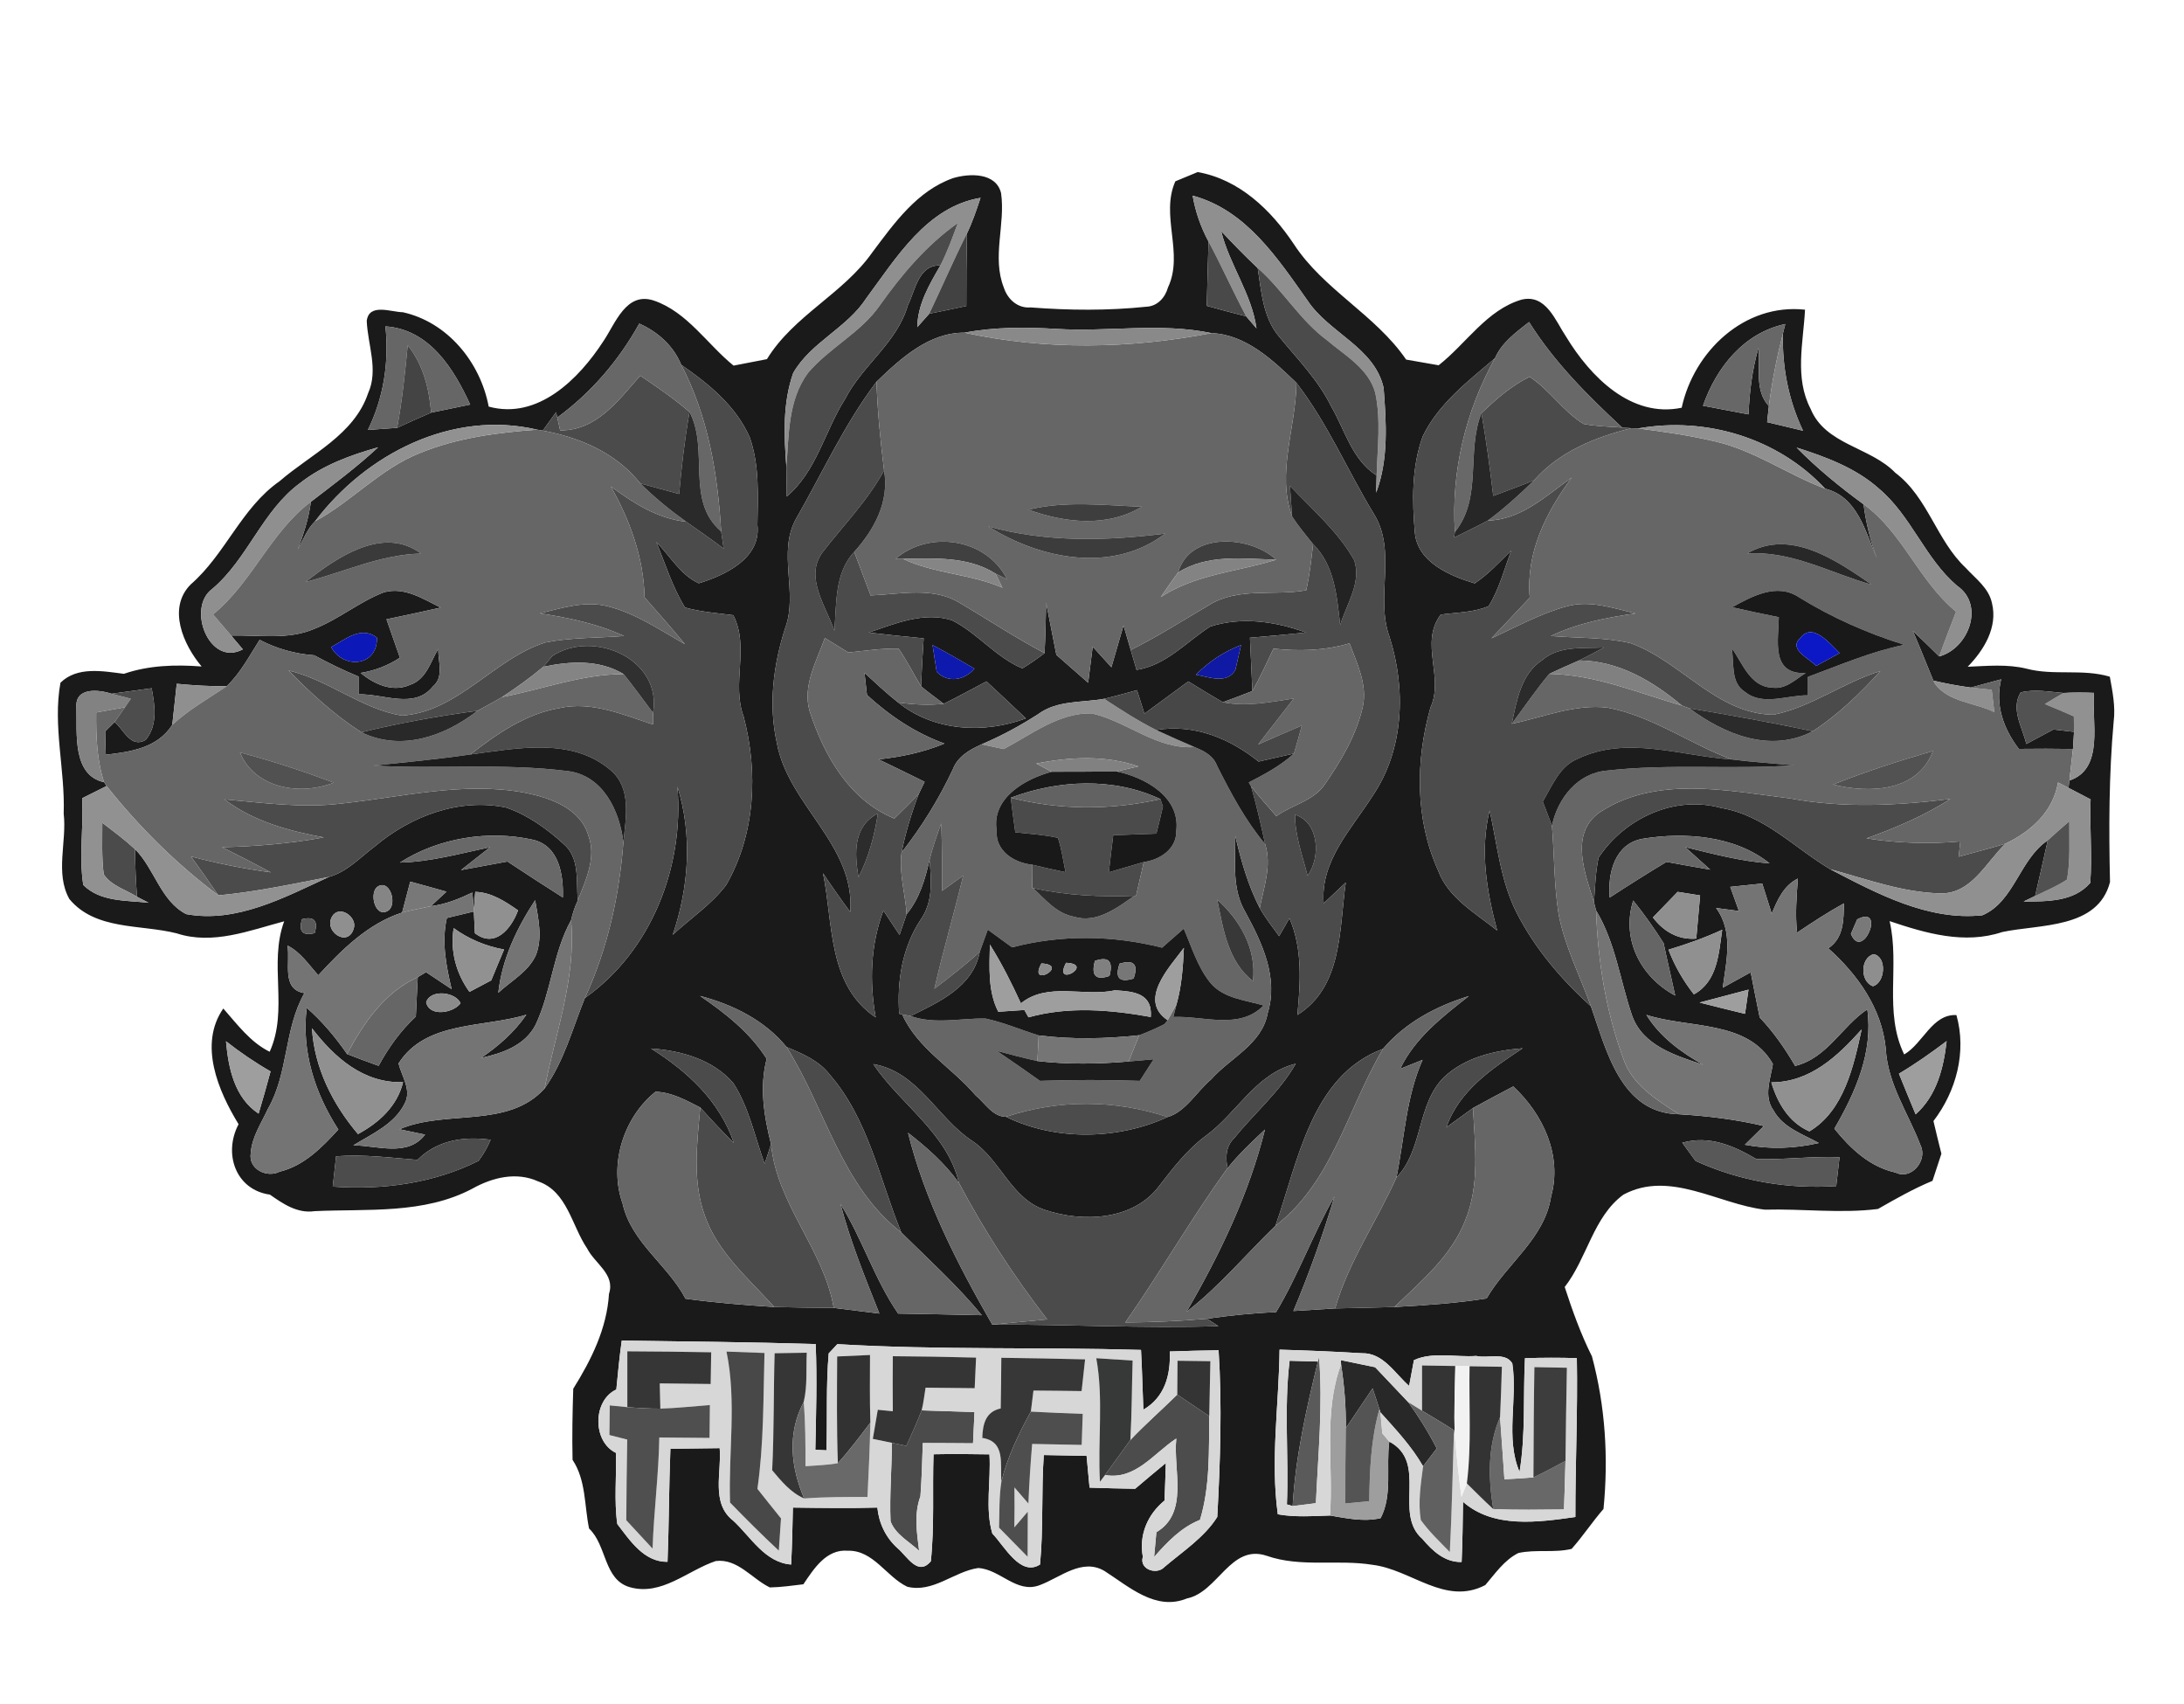 <?xml version="1.0" encoding="UTF-8" ?>
<!DOCTYPE svg PUBLIC "-//W3C//DTD SVG 1.1//EN" "http://www.w3.org/Graphics/SVG/1.1/DTD/svg11.dtd">
<svg width="250pt" height="195pt" viewBox="0 0 250 195" version="1.1" xmlns="http://www.w3.org/2000/svg">
<g id="#ffffffff">
<path fill="#ffffff" opacity="1.00" d=" M 0.00 0.00 L 250.00 0.00 L 250.00 195.00 L 0.00 195.00 L 0.00 0.00 M 99.84 28.90 C 96.50 33.64 90.85 36.11 87.79 41.10 C 86.52 41.35 85.25 41.60 83.97 41.84 C 80.94 39.38 78.67 35.71 74.86 34.40 C 71.66 33.33 70.45 37.02 69.06 39.06 C 66.26 43.37 61.57 48.07 55.94 46.53 C 54.99 41.47 51.25 36.87 46.11 35.73 C 44.79 35.72 42.22 34.64 41.98 36.74 C 42.10 39.47 43.34 42.34 42.14 44.99 C 40.54 49.77 35.57 51.98 32.00 55.07 C 27.62 58.13 25.81 63.42 21.84 66.87 C 19.12 69.59 20.99 73.79 23.08 76.27 C 20.08 76.04 17.04 76.13 14.18 77.11 C 11.77 76.80 8.84 76.24 6.92 78.13 C 6.02 83.06 7.47 88.12 7.29 93.11 C 7.67 96.33 6.28 99.92 7.94 102.88 C 10.93 106.49 16.10 105.76 20.23 106.81 C 24.36 108.16 28.54 106.49 32.53 105.43 C 30.73 110.31 33.05 115.53 30.87 120.36 C 28.64 119.26 27.16 117.22 25.56 115.41 C 22.71 119.52 24.98 124.85 27.31 128.65 C 25.55 131.98 26.94 136.15 30.90 136.71 C 32.41 137.77 34.05 138.89 36.01 138.60 C 42.07 138.32 48.52 138.97 54.08 136.02 C 56.35 134.75 59.10 134.06 61.59 135.19 C 64.94 136.33 65.44 140.27 67.21 142.87 C 68.08 144.60 70.45 145.82 69.71 148.06 C 69.47 152.02 67.69 155.61 65.62 158.92 C 65.53 161.63 65.48 164.34 65.54 167.06 C 67.09 169.39 66.88 172.28 67.43 174.92 C 69.48 176.84 69.09 180.77 72.09 181.63 C 75.73 182.67 78.70 179.72 81.93 178.64 C 84.44 178.33 86.07 180.67 88.12 181.66 C 89.40 181.64 90.68 181.45 91.96 181.30 C 93.15 179.54 94.58 177.25 97.05 177.46 C 99.97 177.38 101.45 180.43 103.85 181.58 C 106.81 182.31 109.18 179.85 111.96 179.44 C 114.48 179.56 116.37 182.41 119.01 181.40 C 121.35 180.54 123.87 178.24 126.45 179.79 C 129.23 181.57 132.30 184.39 135.87 182.92 C 139.42 182.20 140.85 176.67 144.97 178.03 C 148.89 179.41 153.08 178.42 157.10 179.07 C 161.57 179.61 165.42 183.79 170.02 181.39 C 171.16 180.06 172.20 178.52 173.81 177.72 C 175.82 177.28 177.91 177.73 179.90 177.25 C 181.20 175.79 182.27 174.15 183.55 172.68 C 184.13 166.81 183.76 160.92 182.23 155.22 C 180.95 152.67 179.99 149.98 179.11 147.28 C 181.69 143.97 182.37 139.25 185.83 136.71 C 191.14 133.87 196.70 137.81 202.02 138.43 C 206.33 138.31 210.69 138.89 214.97 138.35 C 217.00 137.19 219.04 136.03 221.21 135.13 C 221.55 134.09 221.89 133.06 222.23 132.03 C 221.92 130.78 221.61 129.54 221.32 128.29 C 223.93 124.88 225.14 120.37 223.95 116.16 C 221.17 116.03 220.14 119.40 217.97 120.67 C 215.61 115.80 217.49 110.49 216.30 105.41 C 220.43 106.80 224.88 108.10 229.19 106.66 C 233.49 105.74 240.14 106.33 241.53 100.94 C 241.39 94.82 241.40 88.67 241.95 82.56 C 242.17 80.84 241.81 79.12 241.51 77.44 C 238.38 76.50 235.10 77.35 231.97 76.52 C 229.76 75.98 227.48 76.21 225.24 76.30 C 227.09 74.41 228.70 71.79 228.02 69.03 C 227.66 67.28 226.14 66.22 225.01 64.98 C 221.67 61.84 220.69 56.91 216.95 54.10 C 214.09 51.14 208.95 50.91 207.26 46.79 C 205.40 43.23 206.42 39.22 206.62 35.44 C 199.70 34.68 193.90 40.20 192.50 46.66 C 186.69 47.87 182.03 43.07 179.28 38.55 C 178.05 36.72 176.98 33.61 174.17 34.29 C 170.19 35.46 167.83 39.33 164.68 41.80 C 163.44 41.59 162.20 41.37 160.96 41.15 C 157.43 36.00 151.52 33.17 148.10 27.93 C 145.49 24.03 141.88 20.54 137.10 19.69 C 136.46 19.96 135.18 20.49 134.54 20.75 C 132.80 24.67 135.54 28.99 133.70 32.89 C 133.38 34.05 132.49 35.05 131.22 35.10 C 126.82 35.56 122.38 35.52 117.98 35.18 C 116.50 35.31 115.34 34.25 114.91 32.92 C 113.52 29.42 115.11 25.68 114.59 22.09 C 114.00 19.72 110.96 19.83 109.11 20.38 C 104.99 21.82 102.35 25.55 99.84 28.90 Z" />
</g>
<g id="#1a1a1aff">
<path fill="#1a1a1a" opacity="1.00" d=" M 99.84 28.90 C 102.35 25.55 104.99 21.82 109.11 20.38 C 110.96 19.83 114.00 19.72 114.59 22.09 C 115.11 25.68 113.52 29.42 114.91 32.92 C 115.34 34.25 116.50 35.31 117.98 35.18 C 122.38 35.52 126.82 35.56 131.22 35.10 C 132.49 35.05 133.38 34.05 133.70 32.89 C 135.54 28.99 132.80 24.67 134.54 20.75 C 135.18 20.49 136.46 19.96 137.10 19.69 C 141.88 20.54 145.49 24.03 148.10 27.93 C 151.52 33.17 157.43 36.00 160.96 41.15 C 162.20 41.37 163.44 41.59 164.68 41.80 C 167.83 39.33 170.19 35.46 174.17 34.29 C 176.98 33.61 178.05 36.72 179.28 38.55 C 182.03 43.07 186.69 47.87 192.50 46.66 C 193.90 40.20 199.70 34.68 206.62 35.44 C 206.42 39.22 205.40 43.23 207.26 46.79 C 208.95 50.91 214.09 51.14 216.95 54.10 C 220.69 56.91 221.67 61.84 225.01 64.98 C 226.14 66.22 227.66 67.28 228.02 69.03 C 228.70 71.79 227.09 74.41 225.24 76.30 C 227.48 76.21 229.76 75.98 231.97 76.52 C 235.10 77.35 238.38 76.50 241.51 77.44 C 241.81 79.12 242.17 80.84 241.95 82.56 C 241.40 88.67 241.39 94.82 241.53 100.94 C 240.14 106.33 233.49 105.74 229.19 106.66 C 224.88 108.10 220.43 106.80 216.30 105.41 C 217.49 110.49 215.61 115.80 217.97 120.67 C 220.14 119.40 221.17 116.03 223.95 116.16 C 225.14 120.37 223.93 124.88 221.32 128.29 C 221.61 129.54 221.92 130.78 222.23 132.03 C 221.89 133.06 221.55 134.09 221.21 135.13 C 219.04 136.03 217.00 137.19 214.97 138.35 C 210.69 138.89 206.33 138.31 202.02 138.43 C 196.70 137.81 191.14 133.87 185.83 136.71 C 182.37 139.25 181.69 143.97 179.11 147.28 C 179.99 149.98 180.95 152.67 182.23 155.22 C 183.76 160.92 184.13 166.81 183.55 172.68 C 182.27 174.15 181.20 175.79 179.90 177.25 C 177.91 177.73 175.82 177.28 173.81 177.72 C 172.20 178.52 171.16 180.06 170.02 181.39 C 165.42 183.79 161.57 179.61 157.10 179.07 C 153.08 178.42 148.89 179.41 144.97 178.03 C 140.85 176.67 139.42 182.20 135.87 182.92 C 132.30 184.39 129.23 181.57 126.45 179.79 C 123.87 178.24 121.35 180.54 119.01 181.40 C 116.37 182.41 114.48 179.56 111.96 179.44 C 109.18 179.85 106.81 182.31 103.85 181.58 C 101.45 180.43 99.97 177.38 97.05 177.46 C 94.58 177.25 93.15 179.54 91.96 181.30 C 90.68 181.45 89.40 181.64 88.12 181.66 C 86.07 180.67 84.44 178.33 81.93 178.64 C 78.70 179.72 75.73 182.67 72.09 181.63 C 69.09 180.77 69.48 176.84 67.43 174.92 C 66.88 172.28 67.09 169.39 65.54 167.06 C 65.48 164.34 65.53 161.63 65.62 158.92 C 67.69 155.61 69.47 152.02 69.71 148.06 C 70.45 145.82 68.08 144.60 67.21 142.87 C 65.44 140.27 64.94 136.33 61.59 135.19 C 59.10 134.06 56.35 134.75 54.08 136.02 C 48.52 138.97 42.07 138.32 36.01 138.60 C 34.05 138.89 32.41 137.77 30.90 136.71 C 26.94 136.15 25.55 131.98 27.31 128.65 C 24.98 124.85 22.71 119.52 25.56 115.41 C 27.16 117.22 28.64 119.26 30.87 120.36 C 33.05 115.53 30.73 110.31 32.53 105.43 C 28.54 106.49 24.36 108.16 20.23 106.81 C 16.10 105.76 10.93 106.49 7.94 102.88 C 6.28 99.92 7.67 96.33 7.29 93.11 C 7.47 88.12 6.02 83.06 6.92 78.13 C 8.84 76.24 11.77 76.80 14.18 77.11 C 17.04 76.13 20.08 76.04 23.08 76.27 C 20.99 73.79 19.12 69.59 21.84 66.87 C 25.81 63.42 27.62 58.13 32.00 55.07 C 35.57 51.98 40.54 49.77 42.14 44.99 C 43.34 42.34 42.10 39.47 41.98 36.74 C 42.22 34.64 44.79 35.72 46.11 35.73 C 51.25 36.87 54.99 41.47 55.94 46.53 C 61.57 48.07 66.26 43.37 69.06 39.06 C 70.45 37.02 71.66 33.33 74.86 34.40 C 78.67 35.71 80.94 39.38 83.97 41.84 C 85.25 41.60 86.52 41.35 87.79 41.10 C 90.85 36.11 96.50 33.64 99.84 28.90 M 99.15 34.15 C 96.94 37.55 92.82 39.16 90.80 42.68 C 89.58 46.13 89.74 49.87 90.02 53.46 C 90.03 54.30 90.05 55.98 90.06 56.82 C 93.48 53.93 94.41 49.32 96.74 45.66 C 98.72 41.79 102.69 39.23 103.92 34.94 C 104.79 33.20 105.12 30.30 107.65 30.37 C 106.38 32.57 105.04 34.81 105.00 37.44 C 105.35 37.05 106.03 36.28 106.37 35.90 C 107.79 35.62 109.20 35.32 110.61 35.02 C 110.60 32.26 110.63 29.49 110.68 26.73 C 111.31 25.42 111.78 24.03 112.24 22.64 C 106.08 23.67 102.58 29.53 99.15 34.15 M 136.52 22.39 C 136.84 24.23 137.45 26.00 138.34 27.64 C 138.26 30.09 138.20 32.55 138.14 35.00 C 139.64 35.42 141.14 35.82 142.65 36.20 L 143.83 37.58 C 143.27 33.59 140.74 30.31 139.78 26.44 C 141.14 27.89 142.52 29.31 143.97 30.68 C 144.38 33.35 144.57 36.31 146.38 38.48 C 148.49 41.06 150.88 43.47 152.37 46.49 C 153.96 49.22 154.76 52.62 157.58 54.41 C 157.57 54.91 157.54 55.89 157.53 56.38 C 158.96 52.56 158.69 48.37 158.38 44.38 C 157.34 39.75 152.13 38.11 149.67 34.39 C 146.23 29.54 142.64 24.03 136.52 22.39 M 44.12 37.35 C 44.55 41.42 43.92 45.51 42.11 49.20 C 42.95 49.14 44.62 49.02 45.46 48.96 C 46.75 48.36 48.04 47.78 49.35 47.22 C 50.84 46.92 52.33 46.61 53.82 46.30 C 51.94 42.18 49.15 37.69 44.12 37.35 M 63.79 47.78 L 63.66 47.16 C 63.28 47.69 62.51 48.75 62.13 49.28 L 61.50 49.17 C 51.73 46.88 41.89 51.95 36.06 59.66 C 35.15 60.54 34.71 61.80 34.08 62.88 C 34.76 61.11 35.34 59.30 35.59 57.42 C 38.21 55.41 40.86 53.44 43.28 51.19 C 40.12 52.08 36.96 53.23 34.35 55.28 C 30.02 58.46 28.37 63.94 24.30 67.39 C 21.32 69.55 23.96 76.37 27.80 74.31 L 26.46 72.73 C 29.63 72.65 32.98 73.26 35.99 71.96 C 38.79 70.86 41.14 68.86 43.95 67.78 C 46.30 67.12 48.44 68.55 50.45 69.53 C 48.38 69.99 46.31 70.45 44.24 70.87 C 44.75 72.34 45.26 73.80 45.78 75.27 C 44.40 76.17 42.90 76.75 41.28 77.01 C 42.84 78.30 44.95 79.27 46.96 78.36 C 48.79 77.74 49.29 75.73 50.17 74.24 C 50.13 75.69 50.86 77.46 49.56 78.55 C 47.43 81.22 43.86 79.36 41.04 79.46 C 41.04 78.95 41.04 77.93 41.04 77.42 C 39.31 76.71 37.62 75.88 35.97 74.99 C 33.78 74.83 31.66 74.24 29.72 73.22 C 28.55 75.05 27.53 77.02 25.95 78.53 C 24.04 78.55 22.13 78.43 20.23 78.25 C 20.06 79.81 19.89 81.38 19.72 82.95 C 18.01 85.60 15.01 86.03 12.11 86.37 C 12.07 85.48 12.05 84.59 12.04 83.70 C 12.31 83.44 12.85 82.90 13.12 82.63 C 14.19 83.50 14.95 85.66 16.67 84.68 C 18.08 82.98 17.73 80.75 17.36 78.76 C 15.83 78.97 14.30 79.17 12.77 79.39 C 11.29 78.90 8.57 78.63 8.75 80.94 C 8.83 83.84 8.24 88.72 11.91 89.51 L 12.20 89.95 C 11.26 90.42 10.33 90.88 9.40 91.35 C 9.59 94.65 9.02 97.99 9.53 101.27 C 11.49 103.23 14.47 103.02 17.01 103.31 L 15.68 102.62 C 15.55 100.81 15.46 98.99 15.46 97.18 C 17.69 99.41 18.40 103.12 21.32 104.61 C 27.06 105.67 32.57 102.69 37.63 100.36 C 39.72 99.79 41.24 98.11 42.92 96.85 C 47.01 93.40 52.59 91.28 57.95 92.42 C 60.40 93.26 62.57 94.82 64.48 96.55 C 66.40 98.14 65.94 100.84 66.14 103.05 C 65.80 103.77 65.54 104.53 65.37 105.31 C 63.29 109.05 63.12 113.47 61.30 117.29 C 60.08 119.65 57.49 120.54 55.06 121.07 C 57.06 119.71 58.88 118.12 60.25 116.12 C 55.32 117.64 48.73 116.79 45.62 121.70 C 45.98 123.17 47.14 124.74 46.33 126.27 C 45.16 128.65 42.59 129.75 40.45 131.07 C 43.17 131.08 46.66 132.45 48.66 129.84 C 47.93 129.69 46.47 129.38 45.73 129.23 C 51.06 126.93 58.15 129.21 62.34 124.56 C 64.57 121.45 65.53 117.71 66.95 114.21 C 74.57 108.83 78.33 99.17 77.54 90.00 C 79.28 95.57 78.86 101.49 77.01 106.97 C 79.06 105.08 81.44 103.51 83.13 101.27 C 86.46 95.47 86.81 88.38 85.12 81.99 C 83.71 78.19 85.82 74.09 83.94 70.40 C 82.09 70.16 80.21 70.03 78.41 69.52 C 76.98 67.19 76.17 64.55 75.13 62.03 C 76.70 63.62 77.92 65.82 79.99 66.75 C 83.03 65.82 87.14 63.88 86.70 60.06 C 86.75 56.73 86.95 53.27 85.83 50.07 C 84.27 46.49 81.13 43.91 77.98 41.75 C 77.09 39.57 75.31 37.98 73.18 37.03 C 70.83 41.25 67.69 44.93 63.79 47.78 M 100.33 43.69 C 96.67 48.52 94.16 54.07 91.16 59.30 C 88.93 63.21 91.41 67.81 89.87 71.90 C 88.52 76.11 87.95 80.63 88.92 85.00 C 90.21 92.15 97.91 96.65 97.33 104.37 C 96.25 102.91 95.21 101.43 94.21 99.93 C 95.39 105.68 94.72 112.71 100.24 116.43 C 99.51 112.32 99.65 108.14 101.12 104.20 C 101.73 105.13 102.35 106.06 102.97 106.99 C 103.17 106.40 103.58 105.22 103.78 104.62 C 105.25 102.84 105.90 100.63 106.40 98.42 C 106.62 100.79 106.82 103.26 105.34 105.31 C 103.27 108.50 102.67 112.26 102.93 116.01 L 103.27 116.08 C 105.04 120.02 108.97 122.16 111.68 125.35 C 112.74 126.22 113.63 127.80 115.15 127.80 C 120.82 130.57 127.94 130.45 133.65 127.83 C 135.70 127.25 136.99 124.91 138.63 123.53 C 140.82 121.05 144.47 119.50 145.11 115.94 C 146.36 111.88 144.47 107.90 142.57 104.40 C 140.99 101.75 141.42 98.61 141.40 95.67 C 142.07 98.50 142.86 101.32 144.20 103.91 C 144.84 105.05 145.65 106.07 146.42 107.13 C 146.71 106.62 147.30 105.59 147.60 105.08 C 149.12 108.59 148.86 112.43 148.51 116.15 C 153.71 112.89 153.29 106.30 154.05 100.99 C 153.21 101.78 152.36 102.58 151.52 103.37 C 151.12 98.51 154.73 94.85 157.14 91.05 C 160.72 85.78 160.95 78.85 159.07 72.92 C 157.38 68.33 159.96 63.08 157.24 58.77 C 154.24 53.82 151.96 48.42 148.40 43.81 C 145.71 41.22 142.62 38.28 138.68 38.12 C 132.82 36.90 126.86 38.00 120.96 37.64 C 117.43 37.43 113.88 37.41 110.40 38.07 C 106.35 38.04 103.08 41.03 100.33 43.69 M 171.13 40.99 C 168.05 43.63 164.64 46.21 162.85 49.95 C 161.58 53.46 161.64 57.32 161.96 60.99 C 162.28 64.35 165.98 65.91 168.81 66.76 C 170.37 65.72 171.64 64.32 172.98 63.01 C 172.19 65.15 171.61 67.40 170.41 69.36 C 168.68 70.10 166.75 70.08 164.92 70.33 C 162.46 73.61 165.34 77.46 163.74 80.98 C 162.02 87.07 161.98 93.76 164.61 99.60 C 165.78 102.78 168.89 104.48 171.38 106.49 C 170.19 102.01 169.37 97.33 170.52 92.75 C 171.39 96.68 171.76 100.82 173.61 104.46 C 175.70 108.54 178.71 112.09 182.11 115.15 C 183.88 120.19 185.53 127.41 192.19 127.51 C 195.46 127.71 198.72 128.10 201.91 128.86 C 201.37 129.39 200.28 130.47 199.73 131.00 C 202.55 131.54 205.41 131.45 208.20 130.80 C 206.34 129.78 204.09 129.04 203.01 127.07 C 201.85 125.47 202.66 123.49 202.94 121.76 C 200.07 116.69 193.31 117.72 188.46 116.14 C 190.02 118.67 192.42 120.40 194.96 121.85 C 191.83 120.80 188.07 119.69 186.83 116.24 C 185.45 112.22 184.93 107.88 182.70 104.19 C 182.64 103.95 182.52 103.49 182.46 103.26 C 182.59 101.54 182.63 99.82 182.99 98.14 C 185.96 93.65 191.68 90.97 197.01 92.46 C 201.94 93.27 205.43 97.05 209.52 99.48 C 214.87 102.26 220.71 105.40 226.92 104.74 C 230.58 103.18 231.15 98.36 234.40 96.17 C 233.94 98.30 233.44 100.41 232.96 102.53 C 232.63 102.69 231.96 103.01 231.63 103.17 C 234.27 103.15 237.38 103.23 239.27 101.03 C 239.51 97.85 239.18 94.66 239.31 91.48 C 238.46 91.03 237.62 90.59 236.78 90.16 L 236.88 89.32 C 240.93 87.97 239.40 82.57 239.70 79.29 C 238.53 79.24 237.36 79.24 236.20 79.30 C 234.57 79.17 232.91 78.84 231.30 79.24 C 230.14 81.17 231.50 83.21 231.95 85.14 C 232.98 84.59 234.02 84.04 235.05 83.48 C 235.64 83.55 236.82 83.68 237.41 83.75 C 237.38 84.24 237.32 85.22 237.29 85.71 C 235.22 85.68 233.16 85.67 231.09 85.70 C 229.33 83.39 228.35 80.66 229.07 77.74 C 228.20 77.98 226.46 78.44 225.59 78.68 C 224.15 78.49 222.72 78.22 221.31 77.89 C 220.53 75.99 219.77 74.08 218.96 72.19 C 219.97 73.16 220.98 74.13 221.98 75.12 C 225.35 74.21 227.23 69.22 224.02 67.03 C 220.34 63.89 218.78 59.03 215.08 55.92 C 212.42 53.54 209.00 52.29 205.66 51.22 C 208.01 53.61 210.62 55.73 213.32 57.71 C 213.59 59.83 214.11 61.92 214.85 63.93 C 213.54 60.86 212.64 56.86 208.92 55.92 C 203.51 50.12 195.27 47.65 187.51 49.03 C 187.31 49.02 186.92 49.00 186.72 49.00 C 186.47 48.98 185.95 48.95 185.69 48.93 C 181.74 45.26 177.92 41.46 175.03 36.85 C 173.54 38.03 171.91 39.19 171.13 40.99 M 194.94 46.43 C 196.67 46.76 198.41 47.09 200.15 47.42 C 200.26 44.86 200.57 42.29 201.29 39.82 C 201.53 42.05 200.80 44.67 202.48 46.47 C 202.43 46.93 202.33 47.85 202.28 48.31 C 203.65 48.63 205.02 48.96 206.39 49.29 C 204.73 45.80 203.99 42.01 204.09 38.16 L 204.36 37.08 C 199.61 38.10 196.47 42.05 194.94 46.43 M 37.91 74.05 C 39.33 76.67 43.27 76.23 43.14 72.96 C 41.30 71.58 39.52 73.19 37.91 74.05 M 45.78 98.71 C 49.29 98.63 52.68 97.67 56.10 96.95 C 55.27 97.61 53.60 98.92 52.77 99.57 C 54.54 99.24 56.32 98.92 58.09 98.59 C 60.19 99.98 62.30 101.35 64.43 102.70 C 64.51 100.11 64.00 96.80 61.02 96.10 C 55.92 94.97 50.20 95.87 45.78 98.71 M 184.26 102.71 C 186.40 101.32 188.56 99.95 190.76 98.63 C 192.42 98.94 194.09 99.23 195.77 99.52 C 195.05 98.88 193.62 97.59 192.90 96.94 C 196.09 97.71 199.27 98.57 202.56 98.80 C 198.60 95.63 192.90 95.20 188.06 95.98 C 184.84 96.52 184.01 99.94 184.26 102.71 M 43.13 101.53 C 42.22 102.44 43.08 105.26 44.54 104.13 C 45.47 103.24 44.54 100.47 43.13 101.53 M 46.96 100.89 C 46.65 102.07 46.34 103.25 46.03 104.43 C 42.14 105.69 39.14 108.67 36.43 111.61 C 35.35 110.39 34.40 108.96 32.90 108.20 C 33.27 110.08 32.14 113.22 34.85 113.65 C 32.50 117.76 33.03 122.79 30.67 126.89 C 29.91 128.54 28.82 130.12 28.70 131.99 C 28.43 133.80 30.55 134.83 32.02 134.08 C 34.81 133.40 36.86 131.30 38.73 129.26 C 36.05 125.11 34.49 120.31 35.11 115.33 C 36.88 116.88 38.40 118.69 39.73 120.62 C 40.93 121.09 42.13 121.54 43.34 121.97 C 44.47 119.88 45.86 117.95 47.60 116.33 C 47.68 114.82 47.75 113.32 47.82 111.82 L 48.77 111.25 C 49.75 111.90 50.72 112.55 51.70 113.20 C 51.07 110.53 50.53 107.78 51.15 105.05 C 51.92 104.86 53.47 104.50 54.24 104.31 C 54.27 104.93 54.33 106.17 54.36 106.79 C 56.66 108.58 58.55 106.24 59.30 104.18 C 57.82 103.15 56.27 102.12 54.40 102.06 C 54.36 102.56 54.28 103.56 54.24 104.06 L 54.07 102.14 C 52.56 102.86 50.99 103.50 49.31 103.70 L 51.11 102.04 C 49.73 101.65 48.34 101.26 46.96 100.89 M 198.06 101.49 C 198.39 102.41 198.72 103.33 199.05 104.25 C 198.40 104.16 197.09 104.00 196.44 103.91 C 198.45 106.64 197.61 109.97 197.20 113.03 C 198.26 112.44 199.33 111.85 200.40 111.27 C 200.74 112.99 201.07 114.71 201.43 116.43 C 203.01 118.10 204.33 119.99 205.49 121.98 C 209.15 121.09 210.81 117.47 213.75 115.50 C 214.43 120.43 212.39 125.01 209.98 129.16 C 211.80 131.43 214.04 133.54 216.98 134.18 C 218.78 135.08 220.67 132.80 219.85 131.09 C 218.45 127.40 216.06 124.05 215.86 119.97 C 215.40 115.39 212.63 111.51 209.28 108.52 C 211.05 107.35 211.04 105.29 211.07 103.38 C 209.22 104.40 207.46 105.55 205.71 106.73 C 205.48 104.67 205.65 102.59 205.80 100.54 C 204.18 101.34 203.46 102.98 202.81 104.56 C 202.45 103.41 202.08 102.25 201.72 101.11 C 200.50 101.24 199.28 101.36 198.06 101.49 M 192.04 102.06 C 191.09 103.03 190.15 104.01 189.21 104.99 C 190.42 106.59 192.10 107.58 194.17 107.41 C 194.32 105.77 194.46 104.12 194.61 102.47 C 193.97 102.37 192.69 102.16 192.04 102.06 M 38.18 104.65 C 36.71 106.45 39.95 108.68 40.53 106.10 C 40.76 104.95 39.09 103.70 38.18 104.65 M 57.04 113.61 C 58.51 112.24 60.51 111.19 61.36 109.26 C 62.13 107.24 61.60 105.06 61.26 103.01 C 59.15 106.23 57.47 109.74 57.04 113.61 M 186.95 103.05 C 185.56 107.49 187.80 111.81 191.76 113.93 C 191.33 111.92 190.85 109.93 190.43 107.93 C 189.36 106.24 188.20 104.60 186.95 103.05 M 34.57 105.19 C 34.15 106.60 34.64 107.13 36.02 106.78 C 36.44 105.37 35.96 104.84 34.57 105.19 M 212.59 105.21 C 212.41 105.63 212.05 106.46 211.87 106.87 C 213.20 110.11 215.94 103.45 212.59 105.21 M 53.74 113.51 C 54.36 113.18 55.61 112.52 56.23 112.19 C 56.72 111.01 57.20 109.83 57.70 108.66 C 55.61 108.28 53.64 107.46 51.93 106.21 C 51.52 108.83 52.20 111.37 53.74 113.51 M 190.99 108.68 C 191.69 110.52 192.68 112.24 193.90 113.79 C 196.62 112.30 196.74 109.10 197.14 106.40 C 195.15 107.31 193.09 108.05 190.99 108.68 M 214.47 109.19 C 212.92 109.63 212.92 112.33 214.39 112.86 C 215.80 112.48 216.03 109.49 214.47 109.19 M 194.55 114.73 C 196.28 115.17 198.01 115.60 199.75 116.02 C 199.85 115.32 200.05 113.94 200.15 113.25 C 198.28 113.75 196.41 114.24 194.55 114.73 M 48.78 114.70 C 49.17 116.42 51.91 115.92 52.72 114.81 C 52.18 113.52 49.28 113.15 48.78 114.70 M 80.13 113.97 C 83.04 115.95 85.85 118.16 87.76 121.17 C 86.91 124.42 87.46 127.75 88.26 130.94 C 88.07 131.50 87.71 132.62 87.53 133.18 C 86.40 130.09 85.75 126.75 83.95 123.96 C 81.63 121.25 77.97 120.22 74.52 119.99 C 78.69 122.60 82.39 126.02 84.01 130.81 C 82.69 129.49 81.41 128.13 80.16 126.74 C 78.54 125.92 76.90 124.98 75.03 124.94 C 71.37 127.89 69.67 133.25 71.27 137.74 C 72.27 142.20 76.43 144.73 78.47 148.62 C 81.84 149.08 85.23 149.35 88.63 149.57 C 90.90 149.62 93.17 149.66 95.44 149.67 C 97.18 149.89 98.92 150.10 100.66 150.32 C 99.02 146.19 97.34 142.07 96.21 137.77 C 98.72 141.79 100.11 146.40 102.81 150.32 C 106.00 150.36 109.19 150.45 112.39 150.51 C 109.58 147.10 106.30 144.13 103.17 141.04 C 100.68 134.95 99.42 128.11 95.01 123.01 C 93.77 121.38 91.86 120.58 90.04 119.82 C 87.53 116.75 83.90 114.96 80.13 113.97 M 158.31 120.03 C 150.10 123.07 148.57 132.97 146.00 140.27 C 142.61 143.56 139.57 147.22 135.82 150.12 C 139.63 143.56 142.96 136.65 144.80 129.26 C 143.30 130.66 141.81 132.07 140.52 133.67 C 140.25 132.46 140.33 131.16 141.27 130.25 C 143.59 127.38 146.47 124.97 148.32 121.73 C 143.70 122.87 141.59 127.41 137.97 130.02 C 135.88 131.58 134.28 133.66 132.70 135.70 C 129.75 139.68 123.96 139.91 119.62 138.46 C 115.77 137.19 114.55 132.79 111.36 130.61 C 107.26 127.95 105.16 122.67 99.96 121.77 C 103.09 126.42 108.44 129.65 109.77 135.37 C 108.17 133.14 106.10 131.31 103.94 129.63 C 105.89 137.44 109.59 144.64 113.58 151.58 C 122.21 151.55 130.84 152.03 139.47 151.76 L 138.16 150.91 C 140.78 150.54 143.42 150.26 146.07 150.16 C 148.62 145.91 150.29 141.21 152.76 136.91 C 151.42 141.36 149.85 145.75 148.05 150.03 C 149.64 149.93 151.24 149.83 152.83 149.73 C 155.09 149.69 157.35 149.63 159.61 149.57 C 163.14 149.38 166.67 149.14 170.17 148.59 C 172.48 144.59 176.81 141.75 177.55 136.92 C 178.85 132.24 176.63 127.49 173.22 124.33 C 171.68 125.14 170.14 125.96 168.61 126.80 C 167.60 127.54 166.58 128.28 165.56 129.01 C 167.03 124.80 170.77 122.30 174.30 119.96 C 171.08 120.22 167.70 120.99 165.28 123.28 C 162.15 126.41 162.91 131.61 159.85 134.74 C 160.77 130.24 160.95 125.54 162.84 121.29 C 162.20 121.54 160.91 122.06 160.27 122.32 C 161.98 118.77 165.11 116.36 168.13 113.99 C 164.41 115.14 160.85 117.02 158.31 120.03 M 35.71 117.67 C 35.98 122.20 38.08 126.36 40.98 129.78 C 43.39 128.47 45.46 126.60 46.14 123.84 C 41.61 123.98 38.30 121.04 35.71 117.67 M 202.76 123.86 C 203.46 126.21 204.77 128.45 207.12 129.47 C 211.08 127.11 212.19 122.00 213.10 117.80 C 210.34 120.88 207.20 123.86 202.76 123.86 M 25.87 119.16 C 26.15 122.25 26.83 125.60 29.60 127.44 C 30.08 125.83 30.54 124.23 30.97 122.61 C 29.19 121.59 27.49 120.43 25.87 119.16 M 217.37 122.87 C 218.00 124.42 218.63 125.97 219.28 127.52 C 221.70 125.37 222.48 122.23 222.83 119.14 C 221.07 120.47 219.27 121.74 217.37 122.87 M 47.79 132.73 C 44.69 132.49 41.58 132.07 38.47 132.33 C 38.38 133.19 38.18 134.92 38.09 135.79 C 43.79 136.20 49.63 135.42 54.77 132.85 C 55.34 132.11 55.80 131.30 56.16 130.43 C 53.10 130.01 50.05 130.47 47.79 132.73 M 192.57 130.77 C 192.95 131.29 193.71 132.33 194.09 132.85 C 199.15 135.16 204.65 136.10 210.19 135.73 C 210.29 134.90 210.47 133.25 210.57 132.43 C 207.39 132.30 204.22 132.73 201.05 132.64 C 198.43 131.10 195.68 129.91 192.57 130.77 M 71.17 153.41 C 70.91 155.27 70.73 157.14 70.55 159.01 C 67.83 160.26 67.81 164.97 70.50 166.26 C 70.59 168.97 70.28 171.71 70.66 174.40 C 72.11 176.29 73.72 178.77 76.41 178.73 C 76.58 174.42 76.57 170.10 76.74 165.79 C 78.62 165.76 80.50 165.74 82.38 165.72 C 82.63 168.49 81.34 172.02 83.93 174.02 C 85.95 175.88 87.54 178.80 90.56 179.04 C 90.67 176.87 90.72 174.69 90.76 172.52 C 93.98 172.56 97.21 172.61 100.43 172.52 C 100.61 174.31 101.39 175.95 102.73 177.16 C 103.85 178.10 105.07 180.43 106.55 178.67 C 106.98 174.60 106.72 170.50 106.86 166.42 C 108.99 166.38 111.13 166.39 113.26 166.43 C 113.45 169.42 112.74 172.61 113.59 175.49 C 114.99 176.94 116.80 180.46 119.05 179.04 C 119.45 174.88 119.19 170.68 119.48 166.51 C 121.11 166.54 122.75 166.57 124.38 166.60 C 124.50 167.81 124.61 169.03 124.72 170.24 C 126.46 170.30 128.20 170.34 129.94 170.37 C 131.10 169.38 132.27 168.40 133.45 167.43 C 133.41 168.86 133.36 170.29 133.30 171.72 C 131.37 173.30 130.35 175.65 130.82 178.15 C 130.38 179.61 132.41 180.25 133.26 179.35 C 135.36 177.56 137.88 175.93 139.34 173.59 C 139.68 167.25 139.90 160.86 139.49 154.52 C 137.62 154.55 135.76 154.59 133.90 154.66 C 134.02 157.34 133.33 159.90 130.88 161.32 C 130.78 159.04 130.74 156.76 130.61 154.48 C 119.02 154.14 107.43 154.51 95.85 153.82 C 95.60 154.09 95.11 154.62 94.86 154.88 C 94.54 158.57 94.72 162.28 94.60 165.97 C 94.29 165.96 93.65 165.93 93.33 165.91 C 93.41 161.88 93.54 157.84 93.37 153.81 C 85.97 153.58 78.57 153.52 71.17 153.41 M 146.47 154.45 C 146.40 160.71 145.41 167.10 146.27 173.29 C 148.24 173.65 150.25 173.49 152.24 173.43 C 154.15 173.75 156.11 174.18 158.04 173.73 C 159.42 171.08 158.64 167.85 159.03 164.97 C 163.53 167.38 159.44 173.18 162.82 176.11 C 163.98 177.48 165.38 178.80 167.31 178.75 C 167.41 176.45 167.44 174.16 167.47 171.86 C 170.96 174.94 176.08 174.20 180.33 173.60 C 180.32 167.54 180.61 161.48 180.50 155.42 C 178.52 155.36 176.54 155.36 174.56 155.43 C 174.34 159.77 174.65 164.14 173.94 168.44 C 172.28 164.51 173.75 160.13 173.11 156.02 C 172.31 154.68 170.28 155.49 168.99 155.17 C 166.65 155.34 164.00 154.66 161.85 155.65 C 161.71 156.38 161.44 157.86 161.30 158.60 C 159.68 157.19 158.34 154.79 155.90 154.86 C 152.76 154.67 149.62 154.54 146.47 154.45 Z" />
<path fill="#1a1a1a" opacity="1.00" d=" M 119.75 68.99 C 120.14 70.98 120.53 72.96 120.92 74.94 C 122.14 76.00 123.35 77.06 124.56 78.13 C 124.73 76.75 124.91 75.38 125.08 74.00 C 125.79 74.79 126.51 75.57 127.22 76.36 C 127.68 74.76 128.15 73.16 128.61 71.57 C 128.82 72.27 129.23 73.67 129.43 74.38 C 129.60 74.95 129.93 76.09 130.10 76.66 C 133.50 76.13 135.78 73.47 138.53 71.70 C 142.11 70.55 146.00 71.11 149.48 72.38 C 147.35 72.61 145.21 72.80 143.08 72.98 C 143.17 75.01 143.27 77.05 143.36 79.08 C 142.24 79.52 141.11 79.95 139.98 80.36 C 138.64 79.59 137.34 78.78 136.02 77.98 C 134.35 79.21 132.68 80.44 131.00 81.67 C 130.72 80.77 130.43 79.87 130.15 78.98 C 128.90 79.32 127.65 79.67 126.39 79.97 C 123.85 80.43 121.01 80.11 118.83 81.73 C 116.77 83.06 114.61 84.22 112.36 85.18 C 111.00 85.79 109.63 86.57 109.07 88.04 C 107.48 91.43 105.51 94.61 103.20 97.56 C 103.66 95.28 104.34 93.05 105.16 90.87 C 105.33 90.52 105.67 89.82 105.84 89.47 C 104.09 88.61 102.33 87.74 100.57 86.90 C 103.15 86.62 105.71 86.09 108.11 85.09 C 104.78 83.89 101.84 81.91 99.24 79.53 C 99.17 78.90 99.03 77.63 98.96 77.00 C 100.22 78.15 101.46 79.33 102.81 80.39 C 106.90 83.69 112.63 84.00 117.43 82.21 C 115.94 80.79 114.43 79.38 112.92 77.98 C 111.29 78.84 109.68 79.72 108.03 80.54 C 107.16 79.88 106.27 79.24 105.43 78.54 C 105.50 76.71 105.61 74.88 105.73 73.05 C 103.63 72.85 101.53 72.64 99.44 72.39 C 102.46 71.37 105.78 69.95 108.98 70.99 C 111.90 72.46 113.98 75.21 117.03 76.49 C 117.90 75.96 118.75 75.37 119.57 74.74 C 119.67 72.82 119.71 70.91 119.75 68.99 M 106.75 73.82 C 106.87 74.59 107.10 76.11 107.22 76.87 C 108.50 78.20 110.43 77.85 111.54 76.51 C 109.96 75.58 108.37 74.68 106.75 73.82 M 136.89 77.21 C 138.34 77.45 140.46 78.35 141.41 76.66 C 141.58 75.95 141.90 74.53 142.06 73.82 C 140.11 74.56 138.37 75.73 136.89 77.21 Z" />
</g>
<g id="#8f8f8fff">
<path fill="#8f8f8f" opacity="1.00" d=" M 99.15 34.15 C 102.58 29.53 106.08 23.67 112.24 22.64 C 111.78 24.03 111.31 25.42 110.68 26.73 C 109.16 29.75 107.83 32.85 106.37 35.90 C 106.03 36.28 105.35 37.05 105.00 37.44 C 105.04 34.81 106.38 32.57 107.65 30.37 C 108.44 28.81 109.04 27.16 109.64 25.52 C 106.07 28.05 103.23 31.40 100.72 34.94 C 98.53 38.09 94.93 39.79 92.49 42.68 C 90.20 45.76 90.30 49.81 90.02 53.46 C 89.74 49.87 89.58 46.13 90.80 42.68 C 92.82 39.16 96.94 37.55 99.15 34.15 Z" />
<path fill="#8f8f8f" opacity="1.00" d=" M 136.52 22.39 C 142.64 24.03 146.23 29.54 149.67 34.39 C 152.13 38.11 157.34 39.75 158.38 44.38 C 158.69 48.37 158.96 52.56 157.53 56.38 C 157.54 55.89 157.57 54.91 157.58 54.41 C 157.67 51.26 158.09 48.06 157.42 44.94 C 156.65 42.16 153.94 40.67 151.88 38.92 C 148.79 36.63 146.85 33.20 143.97 30.68 C 142.52 29.31 141.14 27.89 139.78 26.44 C 140.74 30.31 143.27 33.59 143.83 37.58 L 142.65 36.20 C 141.14 33.38 139.85 30.46 138.34 27.64 C 137.45 26.00 136.84 24.23 136.52 22.39 Z" />
<path fill="#8f8f8f" opacity="1.00" d=" M 34.35 55.28 C 36.96 53.23 40.12 52.08 43.28 51.19 C 40.86 53.44 38.21 55.41 35.59 57.42 C 30.96 60.90 28.88 66.65 24.39 70.31 C 25.08 71.11 25.77 71.92 26.46 72.73 L 27.80 74.31 C 23.96 76.37 21.32 69.55 24.30 67.39 C 28.37 63.94 30.02 58.46 34.35 55.28 Z" />
<path fill="#8f8f8f" opacity="1.00" d=" M 205.66 51.22 C 209.00 52.29 212.42 53.54 215.08 55.92 C 218.78 59.03 220.34 63.89 224.02 67.03 C 227.23 69.22 225.35 74.21 221.98 75.12 C 222.59 73.40 223.25 71.70 223.91 70.00 C 219.65 66.51 217.80 60.93 213.32 57.71 C 210.62 55.73 208.01 53.61 205.66 51.22 Z" />
<path fill="#8f8f8f" opacity="1.00" d=" M 20.23 78.25 C 22.13 78.43 24.04 78.55 25.95 78.53 C 23.84 79.96 21.60 81.21 19.72 82.95 C 19.89 81.38 20.06 79.81 20.23 78.25 Z" />
<path fill="#8f8f8f" opacity="1.00" d=" M 221.47 78.22 L 221.31 77.89 C 222.72 78.22 224.15 78.49 225.59 78.68 C 226.19 78.74 227.39 78.87 227.99 78.94 C 228.07 79.57 228.22 80.85 228.29 81.49 C 226.06 80.39 223.01 80.36 221.47 78.22 Z" />
<path fill="#8f8f8f" opacity="1.00" d=" M 118.83 81.73 C 121.01 80.11 123.85 80.43 126.39 79.97 C 128.33 81.24 130.28 82.50 132.35 83.54 C 133.80 84.21 135.26 84.86 136.73 85.49 C 132.36 85.78 129.03 82.56 124.98 81.64 C 121.21 81.54 118.08 84.04 114.90 85.72 C 114.26 85.58 112.99 85.31 112.36 85.18 C 114.61 84.22 116.77 83.06 118.83 81.73 Z" />
<path fill="#8f8f8f" opacity="1.00" d=" M 192.04 102.06 C 192.69 102.16 193.97 102.37 194.61 102.47 C 194.46 104.12 194.32 105.77 194.17 107.41 C 192.10 107.58 190.42 106.59 189.21 104.99 C 190.15 104.01 191.09 103.03 192.04 102.06 Z" />
<path fill="#8f8f8f" opacity="1.00" d=" M 38.18 104.65 C 39.09 103.70 40.76 104.95 40.53 106.10 C 39.95 108.68 36.71 106.45 38.18 104.65 Z" />
</g>
<g id="#4b4b4bff">
<path fill="#4b4b4b" opacity="1.00" d=" M 100.72 34.94 C 103.23 31.40 106.07 28.05 109.64 25.52 C 109.04 27.16 108.44 28.81 107.65 30.37 C 105.12 30.30 104.79 33.20 103.92 34.94 C 102.69 39.23 98.72 41.79 96.74 45.66 C 94.41 49.32 93.48 53.93 90.06 56.82 C 90.05 55.98 90.03 54.30 90.02 53.46 C 90.30 49.81 90.20 45.76 92.49 42.68 C 94.93 39.79 98.53 38.09 100.72 34.94 Z" />
<path fill="#4b4b4b" opacity="1.00" d=" M 143.97 30.68 C 146.85 33.20 148.79 36.63 151.88 38.92 C 153.94 40.67 156.65 42.16 157.42 44.94 C 158.09 48.06 157.67 51.26 157.58 54.41 C 154.76 52.62 153.96 49.22 152.37 46.49 C 150.88 43.47 148.49 41.06 146.38 38.48 C 144.57 36.31 144.38 33.35 143.97 30.68 Z" />
<path fill="#4b4b4b" opacity="1.00" d=" M 162.85 49.95 C 164.64 46.21 168.05 43.63 171.13 40.99 C 167.76 47.05 166.10 53.96 166.54 60.88 L 166.44 61.52 C 167.73 60.87 169.04 60.26 170.31 59.57 C 174.13 59.48 176.98 56.73 179.92 54.65 C 176.94 58.66 174.65 63.27 175.11 68.40 C 173.64 69.95 172.17 71.50 170.72 73.05 C 173.55 71.75 176.31 70.22 179.33 69.39 C 181.98 68.64 184.65 69.59 187.22 70.20 C 183.90 70.67 180.57 71.32 177.52 72.78 C 180.55 73.03 183.63 72.91 186.61 73.59 C 192.40 75.63 196.50 81.72 203.01 81.79 C 207.36 80.92 211.01 78.08 215.24 76.80 C 212.92 79.36 210.41 81.78 207.51 83.68 C 202.82 82.69 198.11 81.84 193.38 81.06 C 193.17 80.98 192.75 80.82 192.54 80.75 C 189.18 77.94 185.28 75.62 180.76 75.58 C 181.72 75.11 182.67 74.61 183.61 74.09 C 181.23 74.23 178.50 73.85 176.55 75.53 C 174.09 77.14 173.62 80.19 173.05 82.83 C 176.67 82.07 180.27 80.54 184.02 80.98 C 189.13 81.94 193.42 85.13 198.24 86.91 C 192.39 86.52 186.22 84.13 180.59 86.84 C 178.50 87.70 177.67 89.94 176.60 91.73 C 176.86 92.42 177.38 93.79 177.65 94.48 C 177.93 97.85 177.88 101.26 178.41 104.61 C 179.11 108.29 180.85 111.65 182.11 115.15 C 178.71 112.09 175.70 108.54 173.61 104.46 C 171.76 100.82 171.39 96.68 170.52 92.75 C 169.37 97.33 170.19 102.01 171.38 106.49 C 168.89 104.48 165.78 102.78 164.61 99.60 C 161.98 93.76 162.02 87.07 163.74 80.98 C 165.34 77.46 162.46 73.61 164.92 70.33 C 166.75 70.08 168.68 70.10 170.41 69.36 C 171.61 67.40 172.19 65.15 172.98 63.01 C 171.64 64.32 170.37 65.72 168.81 66.76 C 165.98 65.91 162.28 64.35 161.96 60.99 C 161.64 57.32 161.58 53.46 162.85 49.95 Z" />
<path fill="#4b4b4b" opacity="1.00" d=" M 77.98 41.75 C 81.13 43.91 84.27 46.49 85.83 50.07 C 86.95 53.27 86.75 56.73 86.70 60.06 C 87.14 63.88 83.03 65.82 79.99 66.75 C 77.92 65.82 76.70 63.62 75.13 62.03 C 76.17 64.55 76.98 67.19 78.41 69.52 C 80.21 70.03 82.09 70.16 83.94 70.40 C 85.82 74.09 83.71 78.19 85.12 81.99 C 86.81 88.38 86.46 95.47 83.13 101.27 C 81.44 103.51 79.06 105.08 77.01 106.97 C 78.86 101.49 79.28 95.57 77.54 90.00 C 78.33 99.17 74.57 108.83 66.95 114.21 C 69.55 108.59 70.89 102.53 71.36 96.37 C 71.63 93.59 72.33 90.20 69.89 88.13 C 65.43 84.32 59.12 85.65 53.84 86.34 C 56.88 83.98 60.17 81.69 64.04 81.03 C 67.73 80.21 71.31 81.78 74.74 82.91 C 74.74 82.58 74.75 81.91 74.75 81.58 C 75.84 75.44 67.93 71.97 63.21 75.08 C 62.96 75.39 62.45 76.00 62.20 76.30 C 60.70 77.56 59.11 78.70 57.47 79.77 C 56.61 80.29 55.72 80.75 54.84 81.24 L 54.65 81.34 C 50.18 81.93 45.74 82.74 41.36 83.80 C 38.29 81.81 35.57 79.34 33.04 76.73 C 37.61 77.81 41.36 81.12 45.99 81.89 C 52.45 81.47 56.51 75.39 62.43 73.52 C 65.39 72.93 68.43 73.02 71.44 72.78 C 68.39 71.38 65.09 70.69 61.79 70.19 C 64.34 69.58 67.00 68.70 69.63 69.40 C 72.83 70.21 75.57 72.12 78.41 73.72 C 76.90 71.90 75.34 70.12 73.78 68.36 C 73.69 63.84 72.12 59.56 69.92 55.66 C 72.49 57.56 75.28 59.36 78.54 59.70 C 79.98 60.71 81.43 61.72 82.84 62.78 C 82.74 62.12 82.64 61.47 82.55 60.81 C 82.16 54.24 81.07 47.64 77.98 41.75 Z" />
<path fill="#4b4b4b" opacity="1.00" d=" M 73.29 42.99 C 75.23 44.30 77.16 45.62 78.93 47.15 C 78.38 50.25 78.02 53.39 77.74 56.53 C 76.25 56.13 74.77 55.73 73.29 55.32 C 70.53 51.83 66.41 50.07 62.13 49.28 C 62.51 48.75 63.28 47.69 63.66 47.16 L 63.79 47.78 C 63.87 48.15 64.04 48.89 64.12 49.25 C 68.31 49.29 70.80 45.79 73.29 42.99 Z" />
<path fill="#4b4b4b" opacity="1.00" d=" M 169.58 47.28 C 171.24 45.69 173.00 44.14 175.09 43.12 C 177.39 44.62 178.92 47.07 181.26 48.51 C 182.72 48.80 184.21 48.82 185.69 48.93 C 185.95 48.95 186.47 48.98 186.72 49.00 C 182.58 50.04 178.50 51.68 175.61 54.96 C 174.06 55.59 172.50 56.17 170.93 56.75 C 170.55 53.58 170.13 50.42 169.58 47.28 Z" />
<path fill="#4b4b4b" opacity="1.00" d=" M 91.16 59.30 C 94.16 54.07 96.67 48.52 100.33 43.69 C 100.45 47.08 100.78 50.47 101.20 53.84 C 99.32 57.29 96.56 60.10 94.18 63.17 C 92.04 66.02 94.55 69.37 95.51 72.18 C 95.77 69.08 95.51 65.61 97.78 63.15 C 98.40 64.82 99.03 66.48 99.66 68.14 C 103.06 68.00 106.83 67.10 109.92 69.03 C 113.14 70.92 116.25 73.00 119.57 74.74 C 118.75 75.37 117.90 75.96 117.03 76.49 C 113.98 75.21 111.90 72.46 108.98 70.99 C 105.78 69.95 102.46 71.37 99.44 72.39 C 101.53 72.64 103.63 72.85 105.73 73.05 C 105.61 74.88 105.50 76.71 105.43 78.54 C 104.56 77.11 103.82 75.60 102.86 74.23 C 100.93 74.18 99.02 74.47 97.11 74.67 C 96.21 74.12 95.31 73.57 94.42 73.01 C 93.47 75.66 91.86 78.44 92.66 81.33 C 94.30 86.41 97.19 91.54 102.37 93.67 C 103.31 92.75 104.25 91.83 105.16 90.87 C 104.34 93.05 103.66 95.28 103.20 97.56 C 102.88 99.93 103.64 102.27 103.78 104.62 C 103.58 105.22 103.17 106.40 102.97 106.99 C 102.35 106.06 101.73 105.13 101.12 104.20 C 99.65 108.14 99.51 112.32 100.24 116.43 C 94.72 112.71 95.39 105.68 94.21 99.93 C 95.21 101.43 96.25 102.91 97.33 104.37 C 97.91 96.65 90.21 92.15 88.92 85.00 C 87.95 80.63 88.52 76.11 89.87 71.90 C 91.41 67.81 88.93 63.21 91.16 59.30 M 98.27 100.38 C 99.44 98.10 100.11 95.61 100.49 93.08 C 97.63 94.57 97.81 97.67 98.27 100.38 Z" />
<path fill="#4b4b4b" opacity="1.00" d=" M 148.40 43.81 C 151.96 48.42 154.24 53.82 157.24 58.77 C 159.96 63.08 157.38 68.33 159.07 72.92 C 160.95 78.85 160.72 85.78 157.14 91.05 C 154.73 94.85 151.12 98.51 151.52 103.37 C 152.36 102.58 153.21 101.78 154.05 100.99 C 153.29 106.30 153.71 112.89 148.51 116.15 C 148.86 112.43 149.12 108.59 147.60 105.08 C 147.30 105.59 146.71 106.62 146.42 107.13 C 145.65 106.07 144.84 105.05 144.20 103.91 C 144.68 101.51 145.59 99.04 144.82 96.60 C 144.33 94.39 143.84 92.17 143.21 89.99 C 144.13 91.16 145.12 92.28 146.10 93.40 C 147.90 92.08 150.38 91.68 151.68 89.71 C 153.54 87.03 155.25 84.13 155.99 80.92 C 156.56 78.37 155.34 75.94 154.48 73.62 C 151.65 74.47 148.69 74.54 145.77 74.23 C 144.99 75.86 144.25 77.51 143.36 79.08 C 143.27 77.05 143.17 75.01 143.08 72.98 C 145.21 72.80 147.35 72.61 149.48 72.38 C 146.00 71.11 142.11 70.55 138.53 71.70 C 135.78 73.47 133.50 76.13 130.10 76.66 C 129.93 76.09 129.60 74.95 129.43 74.38 C 132.50 72.86 135.39 71.01 138.34 69.28 C 141.68 67.15 145.81 68.22 149.52 67.55 C 149.92 65.82 150.10 64.04 150.31 62.27 C 152.79 64.72 153.03 68.25 153.41 71.51 C 154.14 69.14 155.86 66.67 155.02 64.12 C 153.17 60.82 150.22 58.33 147.66 55.60 C 147.72 56.47 147.84 58.21 147.90 59.08 C 146.09 54.13 148.36 48.89 148.40 43.81 M 148.24 93.23 C 148.23 95.62 149.10 97.92 149.68 100.22 C 151.20 98.08 151.01 94.11 148.24 93.23 Z" />
<path fill="#4b4b4b" opacity="1.00" d=" M 108.03 80.54 C 109.68 79.72 111.29 78.84 112.92 77.98 C 114.43 79.38 115.94 80.79 117.43 82.21 C 112.63 84.00 106.90 83.69 102.81 80.39 C 104.54 80.63 106.29 80.73 108.03 80.54 Z" />
<path fill="#4b4b4b" opacity="1.00" d=" M 39.03 91.96 C 46.01 91.22 53.07 89.40 60.10 90.72 C 62.98 91.30 66.42 92.48 67.35 95.62 C 68.29 98.15 67.05 100.71 66.14 103.05 C 65.94 100.84 66.40 98.14 64.48 96.55 C 62.57 94.82 60.40 93.26 57.95 92.42 C 52.59 91.28 47.01 93.40 42.92 96.85 C 41.24 98.11 39.72 99.79 37.63 100.36 C 33.44 101.17 29.25 102.07 24.99 102.46 C 23.97 100.96 22.93 99.48 21.86 98.01 C 24.87 98.80 27.92 99.42 31.01 99.83 C 29.16 98.84 27.29 97.88 25.42 96.95 C 29.33 96.86 33.23 96.53 37.07 95.83 C 33.04 95.09 29.01 94.00 25.70 91.48 C 30.12 91.87 34.58 92.50 39.03 91.96 Z" />
<path fill="#4b4b4b" opacity="1.00" d=" M 183.03 93.02 C 189.49 88.70 197.72 90.48 204.92 91.37 C 210.99 92.50 217.17 92.19 223.26 91.43 C 220.27 93.35 216.99 94.74 213.65 95.94 C 217.20 96.49 220.80 96.61 224.39 96.29 C 224.34 96.73 224.25 97.60 224.21 98.04 C 225.99 97.55 227.79 97.08 229.56 96.55 C 227.32 98.70 225.63 102.38 222.03 102.23 C 217.73 102.12 213.64 100.59 209.52 99.48 C 205.43 97.05 201.94 93.27 197.01 92.46 C 191.68 90.97 185.96 93.65 182.99 98.14 C 182.63 99.82 182.59 101.54 182.46 103.26 C 181.46 100.00 179.65 95.51 183.03 93.02 Z" />
<path fill="#4b4b4b" opacity="1.00" d=" M 116.22 95.25 C 116.04 93.93 115.85 92.61 115.70 91.29 C 121.33 92.72 127.18 92.72 132.83 91.45 L 133.12 92.29 C 132.88 93.33 132.64 94.37 132.37 95.40 C 130.72 95.46 129.08 95.52 127.43 95.58 C 127.25 96.99 127.09 98.40 126.93 99.82 C 128.26 99.42 129.60 99.04 130.93 98.65 C 130.63 99.94 130.33 101.22 130.04 102.51 L 129.85 102.51 C 125.97 102.66 122.07 102.48 118.26 101.63 L 118.15 101.61 C 118.15 100.95 118.14 99.62 118.13 98.95 C 119.40 99.26 120.68 99.54 121.97 99.81 C 121.71 98.50 121.52 97.16 121.10 95.88 C 119.49 95.52 117.85 95.42 116.22 95.25 Z" />
<path fill="#4b4b4b" opacity="1.00" d=" M 11.71 94.16 C 12.98 95.13 14.28 96.09 15.46 97.18 C 15.46 98.99 15.55 100.81 15.68 102.62 C 14.40 101.81 12.73 101.37 11.87 100.05 C 11.62 98.09 11.72 96.12 11.71 94.16 Z" />
<path fill="#4b4b4b" opacity="1.00" d=" M 74.52 119.99 C 77.97 120.22 81.63 121.25 83.95 123.96 C 85.75 126.75 86.40 130.09 87.53 133.18 C 87.71 132.62 88.07 131.50 88.26 130.94 C 88.94 137.85 94.27 142.93 95.44 149.67 C 93.17 149.66 90.90 149.62 88.63 149.57 C 85.72 146.33 82.18 143.37 80.69 139.14 C 79.23 135.16 79.79 130.86 80.16 126.74 C 81.41 128.13 82.69 129.49 84.01 130.81 C 82.39 126.02 78.69 122.60 74.52 119.99 Z" />
<path fill="#4b4b4b" opacity="1.00" d=" M 90.04 119.82 C 91.86 120.58 93.77 121.38 95.01 123.01 C 99.42 128.11 100.68 134.95 103.17 141.04 C 96.29 135.70 94.49 126.86 90.04 119.82 Z" />
<path fill="#4b4b4b" opacity="1.00" d=" M 146.00 140.27 C 148.57 132.97 150.10 123.07 158.31 120.03 C 154.27 126.82 152.55 135.23 146.00 140.27 Z" />
<path fill="#4b4b4b" opacity="1.00" d=" M 165.28 123.28 C 167.70 120.99 171.08 120.22 174.30 119.96 C 170.77 122.30 167.03 124.80 165.56 129.01 C 166.58 128.28 167.60 127.54 168.61 126.80 C 168.83 131.09 169.41 135.61 167.71 139.69 C 166.12 143.76 162.67 146.62 159.61 149.57 C 157.35 149.63 155.09 149.69 152.83 149.73 C 154.37 144.37 157.60 139.78 159.85 134.74 C 162.91 131.61 162.15 126.41 165.28 123.28 Z" />
<path fill="#4b4b4b" opacity="1.00" d=" M 99.96 121.77 C 105.16 122.67 107.26 127.95 111.36 130.61 C 114.55 132.79 115.77 137.19 119.62 138.46 C 123.96 139.91 129.75 139.68 132.70 135.70 C 134.28 133.66 135.88 131.58 137.97 130.02 C 141.59 127.41 143.70 122.87 148.32 121.73 C 146.47 124.97 143.59 127.38 141.27 130.25 C 140.33 131.16 140.25 132.46 140.52 133.67 C 136.37 139.40 132.86 145.55 128.81 151.34 C 131.93 151.32 135.05 151.18 138.16 150.91 L 139.47 151.76 C 130.84 152.03 122.21 151.55 113.58 151.58 C 115.68 151.38 117.78 151.18 119.87 150.99 C 116.08 146.08 112.68 140.86 109.77 135.37 C 108.44 129.65 103.09 126.42 99.96 121.77 Z" />
<path fill="#4b4b4b" opacity="1.00" d=" M 105.50 161.40 C 107.51 161.47 109.53 161.53 111.55 161.59 C 111.51 162.48 111.42 164.27 111.38 165.17 C 109.46 165.14 107.55 165.16 105.63 165.14 C 105.57 167.17 105.51 169.20 105.36 171.23 C 104.61 173.25 104.95 175.39 105.21 177.47 C 104.08 176.41 102.50 175.61 101.94 174.09 C 101.81 171.10 102.09 168.10 102.09 165.11 C 102.51 165.20 103.34 165.37 103.75 165.46 C 104.35 164.11 104.97 162.77 105.50 161.40 Z" />
</g>
<g id="#424242ff">
<path fill="#424242" opacity="1.00" d=" M 106.37 35.90 C 107.83 32.85 109.16 29.75 110.68 26.73 C 110.63 29.49 110.60 32.26 110.61 35.02 C 109.20 35.32 107.79 35.62 106.37 35.90 Z" />
</g>
<g id="#494949ff">
<path fill="#494949" opacity="1.00" d=" M 138.34 27.64 C 139.85 30.46 141.14 33.38 142.65 36.20 C 141.14 35.82 139.64 35.42 138.14 35.00 C 138.20 32.55 138.26 30.09 138.34 27.64 Z" />
</g>
<g id="#666666ff">
<path fill="#666666" opacity="1.00" d=" M 44.12 37.35 C 49.15 37.69 51.94 42.18 53.82 46.30 C 52.33 46.61 50.84 46.92 49.35 47.22 C 49.12 44.45 48.44 41.72 46.67 39.51 C 46.37 42.67 46.04 45.83 45.46 48.96 C 44.62 49.02 42.95 49.14 42.11 49.20 C 43.92 45.51 44.55 41.42 44.12 37.35 Z" />
<path fill="#666666" opacity="1.00" d=" M 100.33 43.69 C 103.08 41.03 106.35 38.04 110.40 38.07 C 119.70 40.10 129.36 39.91 138.68 38.12 C 142.62 38.28 145.71 41.22 148.40 43.81 C 148.36 48.89 146.09 54.13 147.90 59.08 C 148.61 60.21 149.48 61.22 150.31 62.27 C 150.10 64.04 149.92 65.82 149.52 67.55 C 145.81 68.22 141.68 67.15 138.34 69.28 C 135.39 71.01 132.50 72.86 129.43 74.38 C 129.23 73.67 128.82 72.27 128.61 71.57 C 128.15 73.16 127.68 74.76 127.22 76.36 C 126.51 75.57 125.79 74.79 125.08 74.00 C 124.91 75.38 124.73 76.75 124.56 78.13 C 123.35 77.06 122.14 76.00 120.92 74.94 C 120.53 72.96 120.14 70.98 119.75 68.99 C 119.71 70.91 119.67 72.82 119.57 74.74 C 116.25 73.00 113.14 70.92 109.92 69.03 C 106.83 67.10 103.06 68.00 99.66 68.14 C 99.03 66.48 98.40 64.82 97.78 63.15 C 100.09 60.59 101.81 57.42 101.20 53.84 C 100.78 50.47 100.45 47.08 100.33 43.69 M 117.72 58.33 C 121.91 59.84 126.72 60.38 130.71 57.99 C 126.39 57.83 121.98 57.28 117.72 58.33 M 113.12 60.24 C 119.10 64.01 127.36 65.65 133.38 61.06 C 126.63 61.91 119.73 62.08 113.12 60.24 M 102.52 63.94 L 103.36 63.95 C 106.95 65.66 111.09 65.66 114.75 67.26 L 113.95 65.64 L 115.27 66.28 C 112.93 61.61 106.40 60.63 102.52 63.94 M 134.86 65.51 C 134.16 66.42 133.53 67.39 132.87 68.33 C 136.87 65.70 141.65 65.44 146.08 64.05 C 143.03 61.23 136.17 60.88 134.86 65.51 Z" />
<path fill="#666666" opacity="1.00" d=" M 61.50 49.17 L 62.13 49.28 C 66.41 50.07 70.53 51.83 73.29 55.32 C 74.91 56.92 76.68 58.37 78.54 59.70 C 75.28 59.36 72.49 57.56 69.92 55.66 C 72.12 59.56 73.69 63.84 73.78 68.36 C 75.34 70.12 76.90 71.90 78.41 73.72 C 75.57 72.12 72.83 70.21 69.63 69.40 C 67.00 68.70 64.34 69.58 61.79 70.19 C 65.09 70.69 68.39 71.38 71.44 72.78 C 68.43 73.02 65.39 72.93 62.43 73.52 C 56.51 75.39 52.45 81.47 45.99 81.89 C 41.36 81.12 37.61 77.81 33.04 76.73 C 35.57 79.34 38.29 81.81 41.36 83.80 C 45.92 86.02 50.89 84.27 54.65 81.34 L 54.84 81.24 C 55.72 80.75 56.61 80.29 57.47 79.77 C 62.11 78.88 66.59 77.15 71.38 77.14 C 72.55 78.58 73.63 80.09 74.75 81.58 C 74.75 81.91 74.74 82.58 74.74 82.91 C 71.31 81.78 67.73 80.21 64.04 81.03 C 60.17 81.69 56.88 83.98 53.84 86.34 C 50.14 86.88 46.42 87.24 42.70 87.61 C 50.10 88.04 57.55 87.31 64.91 88.23 C 68.99 88.68 70.92 92.74 71.36 96.37 C 70.89 102.53 69.55 108.59 66.95 114.21 C 65.53 117.71 64.57 121.45 62.34 124.56 C 63.58 118.19 65.97 111.91 65.37 105.31 C 65.54 104.53 65.80 103.77 66.14 103.05 C 67.05 100.71 68.29 98.15 67.35 95.62 C 66.42 92.48 62.98 91.30 60.10 90.72 C 53.07 89.40 46.01 91.22 39.03 91.96 C 34.58 92.50 30.12 91.87 25.70 91.48 C 29.01 94.00 33.04 95.09 37.07 95.83 C 33.23 96.53 29.33 96.86 25.42 96.95 C 27.29 97.88 29.16 98.84 31.01 99.83 C 27.92 99.42 24.87 98.80 21.86 98.01 C 22.93 99.48 23.97 100.96 24.99 102.46 C 20.23 98.90 15.90 94.61 12.20 89.95 L 11.91 89.51 C 11.07 86.93 10.99 84.21 11.01 81.53 C 11.83 81.38 13.48 81.08 14.30 80.94 C 14.01 81.36 13.42 82.21 13.12 82.63 C 12.85 82.90 12.31 83.44 12.04 83.70 C 12.05 84.59 12.07 85.48 12.11 86.37 C 15.01 86.03 18.01 85.60 19.72 82.95 C 21.60 81.21 23.84 79.96 25.95 78.53 C 27.53 77.02 28.55 75.05 29.72 73.22 C 31.66 74.24 33.78 74.83 35.97 74.99 C 37.62 75.88 39.31 76.71 41.04 77.42 C 41.04 77.93 41.04 78.95 41.04 79.46 C 43.86 79.36 47.43 81.22 49.56 78.55 C 50.86 77.46 50.13 75.69 50.17 74.24 C 49.29 75.73 48.79 77.74 46.96 78.36 C 44.95 79.27 42.84 78.30 41.28 77.01 C 42.90 76.75 44.40 76.17 45.78 75.27 C 45.26 73.80 44.75 72.34 44.24 70.87 C 46.31 70.45 48.38 69.99 50.45 69.53 C 48.44 68.55 46.30 67.12 43.95 67.78 C 41.14 68.86 38.79 70.86 35.99 71.96 C 32.98 73.26 29.63 72.65 26.46 72.73 C 25.77 71.92 25.08 71.11 24.39 70.31 C 28.88 66.65 30.96 60.90 35.59 57.42 C 35.34 59.30 34.76 61.11 34.08 62.88 C 34.71 61.80 35.15 60.54 36.06 59.66 C 40.27 57.38 43.54 53.64 48.03 51.86 C 52.30 50.10 56.93 49.50 61.50 49.17 M 34.98 66.60 C 39.38 65.47 43.58 63.45 48.20 63.35 C 43.85 60.11 38.52 63.81 34.98 66.60 M 27.47 86.11 C 29.17 90.25 34.41 91.08 38.21 89.56 C 34.68 88.24 31.11 87.06 27.47 86.11 Z" />
<path fill="#666666" opacity="1.00" d=" M 186.72 49.00 C 186.92 49.00 187.31 49.02 187.51 49.03 C 190.41 49.40 193.32 49.81 196.17 50.48 C 200.74 51.48 204.59 54.29 208.92 55.92 C 212.64 56.86 213.54 60.86 214.85 63.93 C 214.11 61.92 213.59 59.83 213.32 57.71 C 217.80 60.93 219.65 66.51 223.91 70.00 C 223.25 71.70 222.59 73.40 221.98 75.12 C 220.98 74.13 219.97 73.16 218.96 72.19 C 219.77 74.08 220.53 75.99 221.31 77.89 L 221.47 78.22 C 223.01 80.36 226.06 80.39 228.29 81.49 C 228.22 80.85 228.07 79.57 227.99 78.94 C 227.39 78.87 226.19 78.74 225.59 78.68 C 226.46 78.44 228.20 77.98 229.07 77.74 C 228.35 80.66 229.33 83.39 231.09 85.70 C 233.16 85.67 235.22 85.68 237.29 85.71 C 237.19 86.61 236.99 88.42 236.88 89.32 L 236.78 90.16 C 236.48 90.00 235.88 89.69 235.58 89.54 C 235.00 92.91 232.51 95.13 229.56 96.55 C 227.79 97.08 225.99 97.55 224.21 98.04 C 224.25 97.60 224.34 96.73 224.39 96.29 C 220.80 96.61 217.20 96.49 213.65 95.94 C 216.99 94.74 220.27 93.35 223.26 91.43 C 217.17 92.19 210.99 92.50 204.92 91.37 C 197.72 90.48 189.49 88.70 183.03 93.02 C 179.65 95.51 181.46 100.00 182.46 103.26 C 182.52 103.49 182.64 103.95 182.70 104.19 C 182.90 109.95 183.82 115.70 185.81 121.13 C 186.81 124.15 189.66 125.88 192.19 127.51 C 185.53 127.41 183.88 120.19 182.11 115.15 C 180.85 111.65 179.11 108.29 178.41 104.61 C 177.88 101.26 177.93 97.85 177.65 94.48 C 178.32 91.33 180.60 88.44 183.99 88.18 C 191.09 87.37 198.26 88.09 205.39 87.58 C 203.00 87.36 200.61 87.21 198.24 86.91 C 193.42 85.13 189.13 81.94 184.02 80.98 C 180.27 80.54 176.67 82.07 173.05 82.83 C 174.48 80.92 175.81 78.94 177.35 77.11 C 182.64 77.21 187.54 79.30 192.54 80.75 C 192.75 80.82 193.17 80.98 193.38 81.06 C 197.42 84.05 202.64 86.21 207.51 83.68 C 210.41 81.78 212.92 79.36 215.24 76.80 C 211.01 78.08 207.36 80.92 203.01 81.79 C 196.50 81.72 192.40 75.63 186.61 73.59 C 183.63 72.91 180.55 73.03 177.52 72.78 C 180.57 71.32 183.90 70.67 187.22 70.20 C 184.65 69.59 181.98 68.64 179.33 69.39 C 176.31 70.22 173.55 71.75 170.72 73.05 C 172.17 71.50 173.64 69.95 175.11 68.40 C 174.65 63.27 176.94 58.66 179.92 54.65 C 176.98 56.73 174.13 59.48 170.31 59.57 C 172.19 58.18 173.94 56.60 175.61 54.96 C 178.50 51.68 182.58 50.04 186.72 49.00 M 199.99 63.34 C 205.06 62.99 209.53 65.59 214.26 66.91 C 210.17 64.11 204.94 60.45 199.99 63.34 M 198.27 69.49 C 200.04 69.89 201.83 70.27 203.62 70.63 C 203.60 73.22 202.64 77.21 206.70 77.02 C 205.51 77.75 204.42 78.92 202.86 78.69 C 200.34 78.61 199.47 75.88 198.22 74.16 C 198.55 75.87 198.04 78.13 199.78 79.20 C 201.81 80.82 204.60 79.53 206.95 79.57 C 206.95 79.04 206.95 77.99 206.95 77.46 C 210.60 76.12 214.15 74.57 217.98 73.79 C 213.74 72.46 209.69 70.68 205.91 68.34 C 203.39 66.67 200.56 68.24 198.27 69.49 M 209.82 89.78 C 213.95 90.81 219.53 90.64 221.26 85.94 C 217.39 87.06 213.56 88.30 209.82 89.78 Z" />
<path fill="#666666" opacity="1.00" d=" M 92.66 81.33 C 91.86 78.44 93.47 75.66 94.42 73.01 C 95.31 73.57 96.21 74.12 97.11 74.67 C 99.02 74.47 100.93 74.18 102.86 74.23 C 103.82 75.60 104.56 77.11 105.43 78.54 C 106.27 79.24 107.16 79.88 108.03 80.54 C 106.29 80.73 104.54 80.63 102.81 80.39 C 101.46 79.33 100.22 78.15 98.96 77.00 C 99.03 77.63 99.17 78.90 99.24 79.53 C 101.84 81.91 104.78 83.89 108.11 85.09 C 105.71 86.09 103.15 86.62 100.57 86.90 C 102.33 87.74 104.09 88.61 105.84 89.47 C 105.67 89.82 105.33 90.52 105.16 90.87 C 104.25 91.83 103.31 92.75 102.37 93.67 C 97.19 91.54 94.30 86.41 92.66 81.33 Z" />
<path fill="#666666" opacity="1.00" d=" M 145.77 74.23 C 148.69 74.54 151.65 74.47 154.48 73.62 C 155.34 75.94 156.56 78.37 155.99 80.92 C 155.25 84.13 153.54 87.03 151.68 89.71 C 150.38 91.68 147.90 92.08 146.10 93.40 C 145.12 92.28 144.13 91.16 143.21 89.99 L 142.94 89.54 C 144.76 88.60 146.60 87.62 148.12 86.23 C 148.43 85.16 148.73 84.10 149.02 83.03 C 147.34 83.74 145.67 84.47 144.01 85.20 C 145.37 83.44 146.73 81.69 148.10 79.93 C 145.42 80.34 142.68 80.91 139.98 80.36 C 141.11 79.95 142.24 79.52 143.36 79.08 C 144.25 77.51 144.99 75.86 145.77 74.23 Z" />
<path fill="#666666" opacity="1.00" d=" M 114.90 85.72 C 118.08 84.04 121.21 81.54 124.98 81.64 C 129.03 82.56 132.36 85.78 136.73 85.49 C 137.79 85.92 138.88 86.46 139.31 87.62 C 140.89 90.76 142.55 93.88 144.82 96.60 C 145.59 99.04 144.68 101.51 144.20 103.91 C 142.86 101.32 142.07 98.50 141.40 95.67 C 141.42 98.61 140.99 101.75 142.57 104.40 C 144.47 107.90 146.36 111.88 145.11 115.94 C 144.47 119.50 140.82 121.05 138.63 123.53 C 136.99 124.91 135.70 127.25 133.65 127.83 C 127.62 125.83 121.18 125.81 115.15 127.80 C 113.63 127.80 112.74 126.22 111.68 125.35 C 108.97 122.16 105.04 120.02 103.27 116.08 L 104.23 116.27 C 107.04 117.26 109.95 116.50 112.82 116.56 C 114.90 117.01 116.87 117.86 118.90 118.49 C 118.85 119.46 118.80 120.44 118.75 121.42 C 117.19 121.08 115.65 120.67 114.10 120.26 C 115.77 121.38 117.41 122.53 119.04 123.69 C 122.85 123.56 126.66 123.56 130.47 123.69 C 131.00 122.86 131.53 122.04 132.06 121.22 C 131.35 121.28 129.92 121.41 129.20 121.47 C 129.60 120.47 130.00 119.47 130.40 118.47 C 131.39 118.11 132.34 117.67 133.28 117.21 L 133.66 116.75 C 133.91 116.29 134.42 115.38 134.68 114.92 L 134.31 116.38 C 137.73 116.22 141.90 117.90 144.64 115.06 C 142.54 114.44 140.04 114.27 138.54 112.46 C 137.08 110.65 136.41 108.37 135.50 106.27 C 134.68 106.99 133.85 107.72 133.02 108.45 C 127.39 107.02 121.48 106.94 115.85 108.41 C 114.92 107.74 113.99 107.06 113.07 106.39 C 112.84 107.02 112.38 108.29 112.15 108.93 C 110.50 110.44 108.73 111.80 106.96 113.15 C 107.94 108.81 109.22 104.55 110.25 100.21 C 109.44 100.79 108.64 101.37 107.83 101.95 C 107.86 99.38 107.84 96.81 107.74 94.24 C 107.24 95.62 106.74 97.00 106.40 98.42 C 105.90 100.63 105.25 102.84 103.78 104.62 C 103.64 102.27 102.88 99.93 103.20 97.56 C 105.51 94.61 107.48 91.43 109.07 88.04 C 109.63 86.57 111.00 85.79 112.36 85.18 C 112.99 85.31 114.26 85.58 114.90 85.72 M 118.62 87.38 C 119.06 87.62 119.95 88.08 120.39 88.32 C 117.35 89.13 113.47 91.33 114.09 95.05 C 113.93 97.39 116.07 98.72 118.13 98.95 C 118.14 99.62 118.15 100.95 118.15 101.61 L 118.26 101.63 C 119.64 102.95 120.97 104.55 122.95 104.91 C 125.53 105.70 127.87 103.89 129.85 102.51 L 130.04 102.51 C 130.33 101.22 130.63 99.94 130.93 98.65 C 132.80 98.38 134.71 97.15 134.65 95.03 C 135.10 91.16 131.03 88.95 127.80 88.28 C 128.43 88.13 129.69 87.84 130.32 87.70 C 126.53 86.41 122.49 86.61 118.62 87.38 M 139.33 102.95 C 140.02 106.26 140.54 110.04 143.42 112.26 C 143.86 108.62 141.95 105.30 139.33 102.95 Z" />
<path fill="#666666" opacity="1.00" d=" M 39.73 120.62 C 41.63 117.04 44.02 113.56 47.82 111.82 C 47.75 113.32 47.68 114.82 47.60 116.33 C 45.86 117.95 44.47 119.88 43.34 121.97 C 42.13 121.54 40.93 121.09 39.73 120.62 Z" />
<path fill="#666666" opacity="1.00" d=" M 80.13 113.97 C 83.90 114.96 87.53 116.75 90.04 119.82 C 94.49 126.86 96.29 135.70 103.17 141.04 C 106.30 144.13 109.58 147.10 112.39 150.51 C 109.19 150.45 106.00 150.36 102.81 150.32 C 100.11 146.40 98.72 141.79 96.21 137.77 C 97.34 142.07 99.02 146.19 100.66 150.32 C 98.92 150.10 97.18 149.89 95.44 149.67 C 94.27 142.93 88.94 137.85 88.26 130.94 C 87.46 127.75 86.91 124.42 87.76 121.17 C 85.85 118.16 83.04 115.95 80.13 113.97 Z" />
<path fill="#666666" opacity="1.00" d=" M 158.31 120.03 C 160.85 117.02 164.41 115.14 168.13 113.99 C 165.11 116.36 161.98 118.77 160.27 122.32 C 160.91 122.06 162.20 121.54 162.84 121.29 C 160.95 125.54 160.77 130.24 159.85 134.74 C 157.60 139.78 154.37 144.37 152.83 149.73 C 151.24 149.83 149.64 149.93 148.05 150.03 C 149.85 145.75 151.42 141.36 152.76 136.91 C 150.29 141.21 148.62 145.91 146.07 150.16 C 143.42 150.26 140.78 150.54 138.16 150.91 C 135.05 151.18 131.93 151.32 128.81 151.34 C 132.86 145.55 136.37 139.40 140.52 133.67 C 141.81 132.07 143.30 130.66 144.80 129.26 C 142.96 136.65 139.63 143.56 135.82 150.12 C 139.57 147.22 142.61 143.56 146.00 140.27 C 152.55 135.23 154.27 126.82 158.31 120.03 Z" />
<path fill="#666666" opacity="1.00" d=" M 71.27 137.74 C 69.67 133.25 71.37 127.89 75.03 124.94 C 76.90 124.98 78.54 125.92 80.16 126.74 C 79.79 130.86 79.23 135.16 80.69 139.14 C 82.18 143.37 85.72 146.33 88.63 149.57 C 85.23 149.35 81.84 149.08 78.47 148.62 C 76.43 144.73 72.27 142.20 71.27 137.74 Z" />
<path fill="#666666" opacity="1.00" d=" M 168.61 126.80 C 170.14 125.96 171.68 125.14 173.22 124.33 C 176.63 127.49 178.85 132.24 177.55 136.92 C 176.81 141.75 172.48 144.59 170.17 148.59 C 166.67 149.14 163.14 149.38 159.61 149.57 C 162.67 146.62 166.12 143.76 167.71 139.69 C 169.41 135.61 168.83 131.09 168.61 126.80 Z" />
<path fill="#666666" opacity="1.00" d=" M 103.94 129.63 C 106.10 131.31 108.17 133.14 109.77 135.37 C 112.68 140.86 116.08 146.08 119.87 150.99 C 117.78 151.18 115.68 151.38 113.58 151.58 C 109.59 144.64 105.89 137.44 103.94 129.63 Z" />
</g>
<g id="#676767ff">
<path fill="#676767" opacity="1.00" d=" M 63.79 47.78 C 67.69 44.93 70.83 41.25 73.18 37.03 C 75.31 37.98 77.09 39.57 77.98 41.75 C 81.07 47.64 82.16 54.24 82.55 60.81 C 78.43 57.32 81.22 51.50 78.93 47.15 C 77.16 45.62 75.23 44.30 73.29 42.99 C 70.80 45.79 68.31 49.29 64.12 49.25 C 64.04 48.89 63.87 48.15 63.79 47.78 Z" />
<path fill="#676767" opacity="1.00" d=" M 194.94 46.43 C 196.47 42.05 199.61 38.10 204.36 37.08 L 204.09 38.16 C 203.39 40.90 202.84 43.67 202.48 46.47 C 200.80 44.67 201.53 42.05 201.29 39.82 C 200.57 42.29 200.26 44.86 200.15 47.42 C 198.41 47.09 196.67 46.76 194.94 46.43 Z" />
<path fill="#676767" opacity="1.00" d=" M 184.26 102.71 C 184.01 99.94 184.84 96.52 188.06 95.98 C 192.90 95.20 198.60 95.63 202.56 98.80 C 199.27 98.57 196.09 97.71 192.90 96.94 C 193.62 97.59 195.05 98.88 195.77 99.52 C 194.09 99.23 192.42 98.94 190.76 98.63 C 188.56 99.95 186.40 101.32 184.26 102.71 Z" />
</g>
<g id="#898989ff">
<path fill="#898989" opacity="1.00" d=" M 110.40 38.07 C 113.88 37.41 117.43 37.43 120.96 37.64 C 126.86 38.00 132.82 36.90 138.68 38.12 C 129.36 39.91 119.70 40.10 110.40 38.07 Z" />
</g>
<g id="#686868ff">
<path fill="#686868" opacity="1.00" d=" M 171.13 40.99 C 171.91 39.19 173.54 38.03 175.03 36.85 C 177.92 41.46 181.74 45.26 185.69 48.93 C 184.21 48.82 182.72 48.80 181.26 48.51 C 178.92 47.07 177.39 44.62 175.09 43.12 C 173.00 44.14 171.24 45.69 169.58 47.28 C 167.82 51.70 169.72 56.95 166.54 60.88 C 166.10 53.96 167.76 47.05 171.13 40.99 Z" />
<path fill="#686868" opacity="1.00" d=" M 45.78 98.71 C 50.20 95.87 55.92 94.97 61.02 96.10 C 64.00 96.80 64.51 100.11 64.43 102.70 C 62.30 101.35 60.19 99.98 58.09 98.59 C 56.32 98.92 54.54 99.24 52.77 99.57 C 53.60 98.92 55.27 97.61 56.10 96.95 C 52.68 97.67 49.29 98.63 45.78 98.71 Z" />
<path fill="#686868" opacity="1.00" d=" M 170.93 172.69 C 170.36 169.16 170.27 165.51 171.71 162.17 C 171.87 164.54 172.06 166.91 172.21 169.28 C 173.32 169.23 174.42 169.16 175.53 169.07 C 176.77 168.48 177.99 167.83 179.20 167.18 C 179.16 169.03 179.09 170.88 179.03 172.74 C 176.33 172.75 173.63 172.83 170.93 172.69 Z" />
</g>
<g id="#818181ff">
<path fill="#818181" opacity="1.00" d=" M 202.48 46.47 C 202.84 43.67 203.39 40.90 204.09 38.16 C 203.99 42.01 204.73 45.80 206.39 49.29 C 205.02 48.96 203.65 48.63 202.28 48.31 C 202.33 47.85 202.43 46.93 202.48 46.47 Z" />
<path fill="#818181" opacity="1.00" d=" M 118.62 87.38 C 122.49 86.61 126.53 86.41 130.32 87.70 C 129.69 87.84 128.43 88.13 127.80 88.28 C 125.33 88.31 122.86 88.32 120.39 88.32 C 119.95 88.08 119.06 87.62 118.62 87.38 Z" />
</g>
<g id="#444444ff">
<path fill="#444444" opacity="1.00" d=" M 46.67 39.51 C 48.44 41.72 49.12 44.45 49.35 47.22 C 48.04 47.78 46.75 48.36 45.46 48.96 C 46.04 45.83 46.37 42.67 46.67 39.51 Z" />
</g>
<g id="#2a2a2aff">
<path fill="#2a2a2a" opacity="1.00" d=" M 77.74 56.53 C 78.02 53.39 78.38 50.25 78.93 47.15 C 81.22 51.50 78.43 57.32 82.55 60.81 C 82.64 61.47 82.74 62.12 82.84 62.78 C 81.43 61.72 79.98 60.71 78.54 59.70 C 76.68 58.37 74.91 56.92 73.29 55.32 C 74.77 55.73 76.25 56.13 77.74 56.53 Z" />
</g>
<g id="#272727ff">
<path fill="#272727" opacity="1.00" d=" M 166.54 60.88 C 169.72 56.95 167.82 51.70 169.58 47.28 C 170.13 50.42 170.55 53.58 170.93 56.75 C 172.50 56.17 174.06 55.59 175.61 54.96 C 173.94 56.60 172.19 58.18 170.31 59.57 C 169.04 60.26 167.73 60.87 166.44 61.52 L 166.54 60.88 Z" />
</g>
<g id="#919191ff">
<path fill="#919191" opacity="1.00" d=" M 36.06 59.66 C 41.89 51.95 51.73 46.88 61.50 49.17 C 56.93 49.50 52.30 50.10 48.03 51.86 C 43.54 53.64 40.27 57.38 36.06 59.66 Z" />
<path fill="#919191" opacity="1.00" d=" M 236.20 79.30 C 237.36 79.24 238.53 79.24 239.70 79.29 C 239.40 82.57 240.93 87.97 236.88 89.32 C 236.99 88.42 237.19 86.61 237.29 85.71 C 237.32 85.22 237.38 84.24 237.41 83.75 C 237.40 83.31 237.39 82.43 237.39 81.98 C 236.29 81.48 235.18 81.03 234.07 80.57 C 234.77 80.14 235.48 79.71 236.20 79.30 Z" />
<path fill="#919191" opacity="1.00" d=" M 9.40 91.35 C 10.33 90.88 11.26 90.42 12.20 89.95 C 15.90 94.61 20.23 98.90 24.99 102.46 C 29.25 102.07 33.44 101.17 37.63 100.36 C 32.57 102.69 27.06 105.67 21.32 104.61 C 18.40 103.12 17.69 99.41 15.46 97.18 C 14.28 96.09 12.98 95.13 11.71 94.16 C 11.72 96.12 11.62 98.09 11.87 100.05 C 12.73 101.37 14.40 101.81 15.68 102.62 L 17.01 103.31 C 14.47 103.02 11.49 103.23 9.53 101.27 C 9.02 97.99 9.59 94.65 9.40 91.35 Z" />
<path fill="#919191" opacity="1.00" d=" M 53.74 113.51 C 52.20 111.37 51.52 108.83 51.93 106.21 C 53.64 107.46 55.61 108.28 57.70 108.66 C 57.20 109.83 56.72 111.01 56.23 112.19 C 55.61 112.52 54.36 113.18 53.74 113.51 Z" />
</g>
<g id="#909090ff">
<path fill="#909090" opacity="1.00" d=" M 187.51 49.03 C 195.27 47.65 203.51 50.12 208.92 55.92 C 204.59 54.29 200.74 51.48 196.17 50.48 C 193.32 49.81 190.41 49.40 187.51 49.03 Z" />
<path fill="#909090" opacity="1.00" d=" M 235.58 89.54 C 235.88 89.69 236.48 90.00 236.78 90.16 C 237.62 90.59 238.46 91.03 239.31 91.48 C 239.18 94.66 239.51 97.85 239.27 101.03 C 237.38 103.23 234.27 103.15 231.63 103.17 C 231.96 103.01 232.63 102.69 232.96 102.53 C 234.19 101.94 235.47 101.41 236.61 100.65 C 237.00 98.45 236.85 96.21 236.87 93.99 C 236.03 94.71 235.21 95.43 234.40 96.17 C 231.15 98.36 230.58 103.18 226.92 104.74 C 220.71 105.40 214.87 102.26 209.52 99.48 C 213.64 100.59 217.73 102.12 222.03 102.23 C 225.63 102.38 227.32 98.70 229.56 96.55 C 232.51 95.13 235.00 92.91 235.58 89.54 Z" />
<path fill="#909090" opacity="1.00" d=" M 54.40 102.06 C 56.27 102.12 57.82 103.15 59.30 104.18 C 58.55 106.24 56.66 108.58 54.36 106.79 C 54.33 106.17 54.27 104.93 54.24 104.31 L 54.24 104.06 C 54.28 103.56 54.36 102.56 54.40 102.06 Z" />
<path fill="#909090" opacity="1.00" d=" M 190.99 108.68 C 193.09 108.05 195.15 107.31 197.14 106.40 C 196.74 109.10 196.62 112.30 193.90 113.79 C 192.68 112.24 191.69 110.52 190.99 108.68 Z" />
<path fill="#909090" opacity="1.00" d=" M 35.71 117.67 C 38.30 121.04 41.61 123.98 46.14 123.84 C 45.46 126.60 43.39 128.47 40.98 129.78 C 38.08 126.36 35.98 122.20 35.71 117.67 Z" />
<path fill="#909090" opacity="1.00" d=" M 202.76 123.86 C 207.20 123.86 210.34 120.88 213.10 117.80 C 212.19 122.00 211.08 127.11 207.12 129.47 C 204.77 128.45 203.46 126.21 202.76 123.86 Z" />
</g>
<g id="#262626ff">
<path fill="#262626" opacity="1.00" d=" M 94.18 63.17 C 96.56 60.10 99.32 57.29 101.20 53.84 C 101.81 57.42 100.09 60.59 97.78 63.15 C 95.51 65.61 95.77 69.08 95.51 72.18 C 94.55 69.37 92.04 66.02 94.18 63.17 Z" />
</g>
<g id="#232323ff">
<path fill="#232323" opacity="1.00" d=" M 147.66 55.60 C 150.22 58.33 153.17 60.82 155.02 64.12 C 155.86 66.67 154.14 69.14 153.41 71.51 C 153.03 68.25 152.79 64.72 150.31 62.27 C 149.48 61.22 148.61 60.21 147.90 59.08 C 147.84 58.21 147.72 56.47 147.66 55.60 Z" />
</g>
<g id="#3e3e3eff">
<path fill="#3e3e3e" opacity="1.00" d=" M 117.72 58.33 C 121.98 57.28 126.39 57.83 130.71 57.99 C 126.72 60.38 121.91 59.84 117.72 58.33 Z" />
<path fill="#3e3e3e" opacity="1.00" d=" M 134.86 65.51 C 136.17 60.88 143.03 61.23 146.08 64.05 C 142.31 63.94 138.23 63.38 134.86 65.51 Z" />
</g>
<g id="#3c3c3cff">
<path fill="#3c3c3c" opacity="1.00" d=" M 113.12 60.24 C 119.73 62.08 126.63 61.91 133.38 61.06 C 127.36 65.65 119.10 64.01 113.12 60.24 Z" />
</g>
<g id="#3a3a3aff">
<path fill="#3a3a3a" opacity="1.00" d=" M 34.98 66.60 C 38.52 63.81 43.85 60.11 48.20 63.35 C 43.58 63.45 39.38 65.47 34.98 66.60 Z" />
</g>
<g id="#404040ff">
<path fill="#404040" opacity="1.00" d=" M 102.52 63.94 C 106.40 60.63 112.93 61.61 115.27 66.28 L 113.95 65.64 C 110.77 63.64 106.94 63.90 103.36 63.95 L 102.52 63.94 Z" />
</g>
<g id="#282828ff">
<path fill="#282828" opacity="1.00" d=" M 199.99 63.34 C 204.94 60.45 210.17 64.11 214.26 66.91 C 209.53 65.59 205.06 62.99 199.99 63.34 Z" />
<path fill="#282828" opacity="1.00" d=" M 147.31 172.16 C 147.54 166.69 146.96 161.16 147.62 155.72 C 148.43 155.74 150.05 155.79 150.86 155.81 C 149.53 161.25 148.29 166.74 147.97 172.35 L 147.31 172.16 Z" />
<path fill="#282828" opacity="1.00" d=" M 153.51 156.13 C 153.50 156.01 153.49 155.77 153.49 155.65 C 154.79 155.92 156.10 156.19 157.41 156.46 C 158.67 157.80 159.93 159.13 161.20 160.46 C 162.42 162.14 163.51 163.90 164.46 165.75 C 164.07 166.26 163.29 167.29 162.90 167.80 C 161.59 165.51 159.77 163.58 158.02 161.63 L 157.90 161.25 C 157.65 160.45 157.38 159.67 157.12 158.88 C 156.10 160.40 155.08 161.92 154.05 163.44 C 154.09 160.99 153.88 158.55 153.51 156.13 Z" />
</g>
<g id="#858585ff">
<path fill="#858585" opacity="1.00" d=" M 103.36 63.95 C 106.94 63.90 110.77 63.64 113.95 65.64 L 114.75 67.26 C 111.09 65.66 106.95 65.66 103.36 63.95 Z" />
<path fill="#858585" opacity="1.00" d=" M 43.13 101.53 C 44.54 100.47 45.47 103.24 44.54 104.13 C 43.08 105.26 42.22 102.44 43.13 101.53 Z" />
</g>
<g id="#838383ff">
<path fill="#838383" opacity="1.00" d=" M 134.86 65.51 C 138.23 63.38 142.31 63.94 146.08 64.05 C 141.65 65.44 136.87 65.70 132.87 68.33 C 133.53 67.39 134.16 66.42 134.86 65.51 Z" />
</g>
<g id="#191919ff">
<path fill="#191919" opacity="1.00" d=" M 198.27 69.49 C 200.56 68.24 203.39 66.67 205.91 68.34 C 209.69 70.68 213.74 72.46 217.98 73.79 C 214.15 74.57 210.60 76.12 206.95 77.46 C 206.95 77.99 206.95 79.04 206.95 79.57 C 204.60 79.53 201.81 80.82 199.78 79.20 C 198.04 78.13 198.55 75.87 198.22 74.16 C 199.47 75.88 200.34 78.61 202.86 78.69 C 204.42 78.92 205.51 77.75 206.70 77.02 C 202.64 77.21 203.60 73.22 203.62 70.63 C 201.83 70.27 200.04 69.89 198.27 69.49 M 206.09 73.01 C 204.63 74.32 207.17 75.35 207.88 76.21 C 208.56 75.84 209.91 75.10 210.58 74.74 C 209.51 73.71 207.46 71.14 206.09 73.01 Z" />
<path fill="#191919" opacity="1.00" d=" M 132.35 83.54 C 136.68 82.82 140.73 84.48 144.07 87.15 C 145.42 86.84 146.77 86.53 148.12 86.23 C 146.60 87.62 144.76 88.60 142.94 89.54 L 143.21 89.99 C 143.84 92.17 144.33 94.39 144.82 96.60 C 142.55 93.88 140.89 90.76 139.31 87.62 C 138.88 86.46 137.79 85.92 136.73 85.49 C 135.26 84.86 133.80 84.21 132.35 83.54 Z" />
<path fill="#191919" opacity="1.00" d=" M 120.39 88.32 C 122.86 88.32 125.33 88.31 127.80 88.28 C 131.03 88.95 135.10 91.16 134.65 95.03 C 134.71 97.15 132.80 98.38 130.93 98.65 C 129.60 99.04 128.26 99.42 126.93 99.82 C 127.09 98.40 127.25 96.99 127.43 95.58 C 129.08 95.52 130.72 95.46 132.37 95.40 C 132.64 94.37 132.88 93.33 133.12 92.29 L 132.83 91.45 C 127.49 88.93 121.14 89.24 115.70 91.29 C 115.85 92.61 116.04 93.93 116.22 95.25 C 117.85 95.42 119.49 95.52 121.10 95.88 C 121.52 97.16 121.71 98.50 121.97 99.81 C 120.68 99.54 119.40 99.26 118.13 98.95 C 116.07 98.72 113.93 97.39 114.09 95.05 C 113.47 91.33 117.35 89.13 120.39 88.32 Z" />
<path fill="#191919" opacity="1.00" d=" M 135.50 106.27 C 136.41 108.37 137.08 110.65 138.54 112.46 C 140.04 114.27 142.54 114.44 144.64 115.06 C 141.90 117.90 137.73 116.22 134.31 116.38 L 134.68 114.92 C 135.27 112.82 135.42 110.63 135.52 108.47 C 133.84 110.72 130.25 114.47 133.66 116.75 L 133.28 117.21 C 132.34 117.67 131.39 118.11 130.40 118.47 C 126.58 118.88 122.72 118.97 118.90 118.49 C 116.87 117.86 114.90 117.01 112.82 116.56 C 109.95 116.50 107.04 117.26 104.23 116.27 C 107.50 114.67 111.40 112.92 112.15 108.93 C 112.38 108.29 112.84 107.02 113.07 106.39 C 113.99 107.06 114.92 107.74 115.85 108.41 C 121.48 106.94 127.39 107.02 133.02 108.45 C 133.85 107.72 134.68 106.99 135.50 106.27 M 113.31 108.09 C 113.26 110.67 113.06 113.41 114.27 115.78 C 115.01 115.73 116.51 115.63 117.26 115.58 L 117.73 116.42 C 122.30 115.14 127.12 115.55 131.73 116.38 C 131.94 113.63 129.72 113.45 127.63 113.33 C 124.06 114.10 119.93 112.34 116.86 114.82 C 115.80 112.51 114.66 110.24 113.31 108.09 M 119.21 110.25 C 117.59 113.20 122.57 110.44 119.21 110.25 M 122.03 110.18 C 120.46 113.15 125.41 110.33 122.03 110.18 M 125.33 109.96 C 124.88 111.65 125.44 112.23 127.00 111.68 C 127.45 109.99 126.90 109.42 125.33 109.96 M 128.16 110.28 C 127.59 111.91 128.13 112.48 129.76 111.98 C 130.33 110.36 129.80 109.79 128.16 110.28 M 131.25 111.11 C 131.61 111.56 131.61 111.56 131.25 111.11 Z" />
</g>
<g id="#0d18b8ff">
<path fill="#0d18b8" opacity="1.00" d=" M 37.91 74.05 C 39.52 73.19 41.30 71.58 43.14 72.96 C 43.27 76.23 39.33 76.67 37.91 74.05 Z" />
</g>
<g id="#0c18c5ff">
<path fill="#0c18c5" opacity="1.00" d=" M 206.09 73.01 C 207.46 71.14 209.51 73.71 210.58 74.74 C 209.91 75.10 208.56 75.84 207.88 76.21 C 207.17 75.35 204.63 74.32 206.09 73.01 Z" />
</g>
<g id="#303030ff">
<path fill="#303030" opacity="1.00" d=" M 63.21 75.08 C 67.93 71.97 75.84 75.44 74.75 81.58 C 73.63 80.09 72.55 78.58 71.38 77.14 C 68.57 75.46 65.28 75.66 62.20 76.30 C 62.45 76.00 62.96 75.39 63.21 75.08 Z" />
</g>
<g id="#0e19aeff">
<path fill="#0e19ae" opacity="1.00" d=" M 106.75 73.82 C 108.37 74.68 109.96 75.58 111.54 76.51 C 110.43 77.85 108.50 78.20 107.22 76.87 C 107.10 76.11 106.87 74.59 106.75 73.82 Z" />
</g>
<g id="#0f19a3ff">
<path fill="#0f19a3" opacity="1.00" d=" M 136.89 77.21 C 138.37 75.73 140.11 74.56 142.06 73.82 C 141.90 74.53 141.58 75.95 141.41 76.66 C 140.46 78.35 138.34 77.45 136.89 77.21 Z" />
</g>
<g id="#2b2b2bff">
<path fill="#2b2b2b" opacity="1.00" d=" M 176.55 75.53 C 178.50 73.85 181.23 74.23 183.61 74.09 C 182.67 74.61 181.72 75.11 180.76 75.58 C 179.61 76.07 178.48 76.58 177.35 77.11 C 175.81 78.94 174.48 80.92 173.05 82.83 C 173.62 80.19 174.09 77.14 176.55 75.53 Z" />
<path fill="#2b2b2b" opacity="1.00" d=" M 193.38 81.06 C 198.11 81.84 202.82 82.69 207.51 83.68 C 202.64 86.21 197.42 84.05 193.38 81.06 Z" />
</g>
<g id="#848484ff">
<path fill="#848484" opacity="1.00" d=" M 62.20 76.30 C 65.28 75.66 68.57 75.46 71.38 77.14 C 66.59 77.15 62.11 78.88 57.47 79.77 C 59.11 78.70 60.70 77.56 62.20 76.30 Z" />
</g>
<g id="#808080ff">
<path fill="#808080" opacity="1.00" d=" M 177.35 77.11 C 178.48 76.58 179.61 76.07 180.76 75.58 C 185.28 75.62 189.18 77.94 192.54 80.75 C 187.54 79.30 182.64 77.21 177.35 77.11 Z" />
<path fill="#808080" opacity="1.00" d=" M 125.33 109.96 C 126.90 109.42 127.45 109.99 127.00 111.68 C 125.44 112.23 124.88 111.65 125.33 109.96 Z" />
<path fill="#808080" opacity="1.00" d=" M 131.25 111.11 C 131.61 111.56 131.61 111.56 131.25 111.11 Z" />
</g>
<g id="#474747ff">
<path fill="#474747" opacity="1.00" d=" M 131.00 81.67 C 132.68 80.44 134.35 79.21 136.02 77.98 C 137.34 78.78 138.64 79.59 139.98 80.36 C 142.68 80.91 145.42 80.34 148.10 79.93 C 146.73 81.69 145.37 83.44 144.01 85.20 C 145.67 84.47 147.34 83.74 149.02 83.03 C 148.73 84.10 148.43 85.16 148.12 86.23 C 146.77 86.53 145.42 86.84 144.07 87.15 C 140.73 84.48 136.68 82.82 132.35 83.54 C 130.28 82.50 128.33 81.24 126.39 79.97 C 127.65 79.67 128.90 79.32 130.15 78.98 C 130.43 79.87 130.72 80.77 131.00 81.67 Z" />
</g>
<g id="#828282ff">
<path fill="#828282" opacity="1.00" d=" M 8.75 80.94 C 8.57 78.63 11.29 78.90 12.77 79.39 C 13.32 79.53 14.43 79.82 14.98 79.96 C 14.81 80.20 14.47 80.69 14.30 80.94 C 13.48 81.08 11.83 81.38 11.01 81.53 C 10.99 84.21 11.07 86.93 11.91 89.51 C 8.24 88.72 8.83 83.84 8.75 80.94 Z" />
</g>
<g id="#4d4d4dff">
<path fill="#4d4d4d" opacity="1.00" d=" M 12.77 79.39 C 14.30 79.17 15.83 78.97 17.36 78.76 C 17.73 80.75 18.08 82.98 16.67 84.68 C 14.95 85.66 14.19 83.50 13.12 82.63 C 13.42 82.21 14.01 81.36 14.30 80.94 C 14.47 80.69 14.81 80.20 14.98 79.96 C 14.43 79.82 13.32 79.53 12.77 79.39 Z" />
</g>
<g id="#525252ff">
<path fill="#525252" opacity="1.00" d=" M 231.30 79.24 C 232.91 78.84 234.57 79.17 236.20 79.30 C 235.48 79.71 234.77 80.14 234.07 80.57 C 235.18 81.03 236.29 81.48 237.39 81.98 C 237.39 82.43 237.40 83.31 237.41 83.75 C 236.82 83.68 235.64 83.55 235.05 83.48 C 234.02 84.04 232.98 84.59 231.95 85.14 C 231.50 83.21 230.14 81.17 231.30 79.24 Z" />
<path fill="#525252" opacity="1.00" d=" M 209.82 89.78 C 213.56 88.30 217.39 87.06 221.26 85.94 C 219.53 90.64 213.95 90.81 209.82 89.78 Z" />
</g>
<g id="#292929ff">
<path fill="#292929" opacity="1.00" d=" M 41.36 83.80 C 45.74 82.74 50.18 81.93 54.65 81.34 C 50.89 84.27 45.92 86.02 41.36 83.80 Z" />
</g>
<g id="#1c1c1cff">
<path fill="#1c1c1c" opacity="1.00" d=" M 53.84 86.34 C 59.12 85.65 65.43 84.32 69.89 88.13 C 72.33 90.20 71.63 93.59 71.36 96.37 C 70.92 92.74 68.99 88.68 64.91 88.23 C 57.55 87.31 50.10 88.04 42.70 87.61 C 46.42 87.24 50.14 86.88 53.84 86.34 Z" />
<path fill="#1c1c1c" opacity="1.00" d=" M 180.59 86.84 C 186.22 84.13 192.39 86.52 198.24 86.91 C 200.61 87.21 203.00 87.36 205.39 87.58 C 198.26 88.09 191.09 87.37 183.99 88.18 C 180.60 88.44 178.32 91.33 177.65 94.48 C 177.38 93.79 176.86 92.42 176.60 91.73 C 177.67 89.94 178.50 87.70 180.59 86.84 Z" />
<path fill="#1c1c1c" opacity="1.00" d=" M 114.10 120.26 C 115.65 120.67 117.19 121.08 118.75 121.42 C 122.22 121.82 125.72 121.77 129.20 121.47 C 129.92 121.41 131.35 121.28 132.06 121.22 C 131.53 122.04 131.00 122.86 130.47 123.69 C 126.66 123.56 122.85 123.56 119.04 123.69 C 117.41 122.53 115.77 121.38 114.10 120.26 Z" />
</g>
<g id="#515151ff">
<path fill="#515151" opacity="1.00" d=" M 27.47 86.11 C 31.11 87.06 34.68 88.24 38.21 89.56 C 34.41 91.08 29.17 90.25 27.47 86.11 Z" />
<path fill="#515151" opacity="1.00" d=" M 234.40 96.17 C 235.21 95.43 236.03 94.71 236.87 93.99 C 236.85 96.21 237.00 98.45 236.61 100.65 C 235.47 101.41 234.19 101.94 232.96 102.53 C 233.44 100.41 233.94 98.30 234.40 96.17 Z" />
</g>
<g id="#626262ff">
<path fill="#626262" opacity="1.00" d=" M 115.70 91.29 C 121.14 89.24 127.49 88.93 132.83 91.45 C 127.18 92.72 121.33 92.72 115.70 91.29 Z" />
</g>
<g id="#2e2e2eff">
<path fill="#2e2e2e" opacity="1.00" d=" M 148.24 93.23 C 151.01 94.11 151.20 98.08 149.68 100.22 C 149.10 97.92 148.23 95.62 148.24 93.23 Z" />
</g>
<g id="#2c2c2cff">
<path fill="#2c2c2c" opacity="1.00" d=" M 98.27 100.38 C 97.81 97.67 97.63 94.57 100.49 93.08 C 100.11 95.61 99.44 98.10 98.27 100.38 Z" />
</g>
<g id="#4a4a4aff">
<path fill="#4a4a4a" opacity="1.00" d=" M 106.40 98.42 C 106.74 97.00 107.24 95.62 107.74 94.24 C 107.84 96.81 107.86 99.38 107.83 101.95 C 108.64 101.37 109.44 100.79 110.25 100.21 C 109.22 104.55 107.94 108.81 106.96 113.15 C 108.73 111.80 110.50 110.44 112.15 108.93 C 111.40 112.92 107.50 114.67 104.23 116.27 L 103.27 116.08 L 102.93 116.01 C 102.67 112.26 103.27 108.50 105.34 105.31 C 106.82 103.26 106.62 100.79 106.40 98.42 Z" />
</g>
<g id="#787878ff">
<path fill="#787878" opacity="1.00" d=" M 46.96 100.89 C 48.34 101.26 49.73 101.65 51.11 102.04 L 49.31 103.70 C 48.22 103.96 47.11 104.13 46.03 104.43 C 46.34 103.25 46.65 102.07 46.96 100.89 Z" />
</g>
<g id="#2d2d2dff">
<path fill="#2d2d2d" opacity="1.00" d=" M 118.26 101.63 C 122.07 102.48 125.97 102.66 129.85 102.51 C 127.87 103.89 125.53 105.70 122.95 104.91 C 120.97 104.55 119.64 102.95 118.26 101.63 Z" />
</g>
<g id="#747474ff">
<path fill="#747474" opacity="1.00" d=" M 198.06 101.49 C 199.28 101.36 200.50 101.24 201.72 101.11 C 202.08 102.25 202.45 103.41 202.81 104.56 C 203.46 102.98 204.18 101.34 205.80 100.54 C 205.65 102.59 205.48 104.67 205.71 106.73 C 207.46 105.55 209.22 104.40 211.07 103.38 C 211.04 105.29 211.05 107.35 209.28 108.52 C 212.63 111.51 215.40 115.39 215.86 119.97 C 216.06 124.05 218.45 127.40 219.85 131.09 C 220.67 132.80 218.78 135.08 216.98 134.18 C 214.04 133.54 211.80 131.43 209.98 129.16 C 212.39 125.01 214.43 120.43 213.75 115.50 C 210.81 117.47 209.15 121.09 205.49 121.98 C 204.33 119.99 203.01 118.10 201.43 116.43 C 201.07 114.71 200.74 112.99 200.40 111.27 C 199.33 111.85 198.26 112.44 197.20 113.03 C 197.61 109.97 198.45 106.64 196.44 103.91 C 197.09 104.00 198.40 104.16 199.05 104.25 C 198.72 103.33 198.39 102.41 198.06 101.49 Z" />
<path fill="#747474" opacity="1.00" d=" M 46.03 104.43 C 47.11 104.13 48.22 103.96 49.31 103.70 C 50.99 103.50 52.56 102.86 54.07 102.14 L 54.24 104.06 L 54.24 104.31 C 53.47 104.50 51.92 104.86 51.15 105.05 C 50.53 107.78 51.07 110.53 51.70 113.20 C 50.72 112.55 49.75 111.90 48.77 111.25 L 47.82 111.82 C 44.02 113.56 41.63 117.04 39.73 120.62 C 38.40 118.69 36.88 116.88 35.11 115.33 C 34.49 120.31 36.05 125.11 38.73 129.26 C 36.86 131.30 34.81 133.40 32.02 134.08 C 30.55 134.83 28.43 133.80 28.70 131.99 C 28.82 130.12 29.91 128.54 30.67 126.89 C 33.03 122.79 32.50 117.76 34.85 113.65 C 32.14 113.22 33.27 110.08 32.90 108.20 C 34.40 108.96 35.35 110.39 36.43 111.61 C 39.14 108.67 42.14 105.69 46.03 104.43 Z" />
<path fill="#747474" opacity="1.00" d=" M 57.04 113.61 C 57.47 109.74 59.15 106.23 61.26 103.01 C 61.60 105.06 62.13 107.24 61.36 109.26 C 60.51 111.19 58.51 112.24 57.04 113.61 Z" />
<path fill="#747474" opacity="1.00" d=" M 185.81 121.13 C 183.82 115.70 182.90 109.95 182.70 104.19 C 184.93 107.88 185.45 112.22 186.83 116.24 C 188.07 119.69 191.83 120.80 194.96 121.85 C 192.42 120.40 190.02 118.67 188.46 116.14 C 193.31 117.72 200.07 116.69 202.94 121.76 C 202.66 123.49 201.85 125.47 203.01 127.07 C 204.09 129.04 206.34 129.78 208.20 130.80 C 205.41 131.45 202.55 131.54 199.73 131.00 C 200.28 130.47 201.37 129.39 201.91 128.86 C 198.72 128.10 195.46 127.71 192.19 127.51 C 189.66 125.88 186.81 124.15 185.81 121.13 Z" />
<path fill="#747474" opacity="1.00" d=" M 65.37 105.31 C 65.97 111.91 63.58 118.19 62.34 124.56 C 58.15 129.21 51.06 126.93 45.73 129.23 C 46.47 129.38 47.93 129.69 48.66 129.84 C 46.66 132.45 43.17 131.08 40.45 131.07 C 42.59 129.75 45.16 128.65 46.33 126.27 C 47.14 124.74 45.98 123.17 45.62 121.70 C 48.73 116.79 55.32 117.64 60.25 116.12 C 58.88 118.12 57.06 119.71 55.06 121.07 C 57.49 120.54 60.08 119.65 61.30 117.29 C 63.12 113.47 63.29 109.05 65.37 105.31 Z" />
</g>
<g id="#383838ff">
<path fill="#383838" opacity="1.00" d=" M 139.33 102.95 C 141.95 105.30 143.86 108.62 143.42 112.26 C 140.54 110.04 140.02 106.26 139.33 102.95 Z" />
</g>
<g id="#656565ff">
<path fill="#656565" opacity="1.00" d=" M 186.95 103.05 C 188.20 104.60 189.36 106.24 190.43 107.93 C 190.85 109.93 191.33 111.92 191.76 113.93 C 187.80 111.81 185.56 107.49 186.95 103.05 Z" />
</g>
<g id="#5a5a5aff">
<path fill="#5a5a5a" opacity="1.00" d=" M 34.57 105.19 C 35.96 104.84 36.44 105.37 36.02 106.78 C 34.64 107.13 34.15 106.60 34.57 105.19 Z" />
<path fill="#5a5a5a" opacity="1.00" d=" M 150.86 155.81 L 150.99 155.26 C 151.44 160.85 150.88 166.44 150.63 172.02 C 149.97 172.10 148.63 172.27 147.97 172.35 C 148.29 166.74 149.53 161.25 150.86 155.81 Z" />
</g>
<g id="#797979ff">
<path fill="#797979" opacity="1.00" d=" M 212.59 105.21 C 215.94 103.45 213.20 110.11 211.87 106.87 C 212.05 106.46 212.41 105.63 212.59 105.21 Z" />
</g>
<g id="#9e9e9eff">
<path fill="#9e9e9e" opacity="1.00" d=" M 113.31 108.09 C 114.66 110.24 115.80 112.51 116.86 114.82 C 119.93 112.34 124.06 114.10 127.63 113.33 C 129.72 113.45 131.94 113.63 131.73 116.38 C 127.12 115.55 122.30 115.14 117.73 116.42 L 117.26 115.58 C 116.51 115.63 115.01 115.73 114.27 115.78 C 113.06 113.41 113.26 110.67 113.31 108.09 Z" />
<path fill="#9e9e9e" opacity="1.00" d=" M 133.66 116.75 C 130.25 114.47 133.84 110.72 135.52 108.47 C 135.42 110.63 135.27 112.82 134.68 114.92 C 134.42 115.38 133.91 116.29 133.66 116.75 Z" />
<path fill="#9e9e9e" opacity="1.00" d=" M 194.55 114.73 C 196.41 114.24 198.28 113.75 200.15 113.25 C 200.05 113.94 199.85 115.32 199.75 116.02 C 198.01 115.60 196.28 115.17 194.55 114.73 Z" />
<path fill="#9e9e9e" opacity="1.00" d=" M 25.87 119.16 C 27.49 120.43 29.19 121.59 30.97 122.61 C 30.54 124.23 30.08 125.83 29.60 127.44 C 26.83 125.60 26.15 122.25 25.87 119.16 Z" />
<path fill="#9e9e9e" opacity="1.00" d=" M 217.37 122.87 C 219.27 121.74 221.07 120.47 222.83 119.14 C 222.48 122.23 221.70 125.37 219.28 127.52 C 218.63 125.97 218.00 124.42 217.37 122.87 Z" />
<path fill="#9e9e9e" opacity="1.00" d=" M 153.51 156.13 C 153.88 158.55 154.09 160.99 154.05 163.44 C 154.01 166.31 153.99 169.18 154.00 172.05 C 154.69 171.99 156.06 171.86 156.74 171.79 C 156.78 168.25 156.93 164.67 157.90 161.25 L 158.02 161.63 C 158.07 162.23 158.18 163.43 158.23 164.02 C 158.43 164.26 158.83 164.73 159.03 164.97 C 158.64 167.85 159.42 171.08 158.04 173.73 C 156.11 174.18 154.15 173.75 152.24 173.43 C 152.66 167.66 151.44 161.69 153.51 156.13 Z" />
</g>
<g id="#8e8e8eff">
<path fill="#8e8e8e" opacity="1.00" d=" M 214.47 109.19 C 216.03 109.49 215.80 112.48 214.39 112.86 C 212.92 112.33 212.92 109.63 214.47 109.19 Z" />
</g>
<g id="#8b8b8bff">
<path fill="#8b8b8b" opacity="1.00" d=" M 119.21 110.25 C 122.57 110.44 117.59 113.20 119.21 110.25 Z" />
<path fill="#8b8b8b" opacity="1.00" d=" M 48.78 114.70 C 49.28 113.15 52.18 113.52 52.72 114.81 C 51.91 115.92 49.17 116.42 48.78 114.70 Z" />
</g>
<g id="#939393ff">
<path fill="#939393" opacity="1.00" d=" M 122.03 110.18 C 125.41 110.33 120.46 113.15 122.03 110.18 Z" />
</g>
<g id="#777777ff">
<path fill="#777777" opacity="1.00" d=" M 128.16 110.28 C 129.80 109.79 130.33 110.36 129.76 111.98 C 128.13 112.48 127.59 111.91 128.16 110.28 Z" />
</g>
<g id="#757575ff">
<path fill="#757575" opacity="1.00" d=" M 118.75 121.42 C 118.80 120.44 118.85 119.46 118.90 118.49 C 122.72 118.97 126.58 118.88 130.40 118.47 C 130.00 119.47 129.60 120.47 129.20 121.47 C 125.72 121.77 122.22 121.82 118.75 121.42 Z" />
</g>
<g id="#4c4c4cff">
<path fill="#4c4c4c" opacity="1.00" d=" M 115.15 127.80 C 121.18 125.81 127.62 125.83 133.65 127.83 C 127.94 130.45 120.82 130.57 115.15 127.80 Z" />
<path fill="#4c4c4c" opacity="1.00" d=" M 47.79 132.73 C 50.05 130.47 53.10 130.01 56.16 130.43 C 55.80 131.30 55.34 132.11 54.77 132.85 C 49.63 135.42 43.79 136.20 38.09 135.79 C 38.18 134.92 38.38 133.19 38.47 132.33 C 41.58 132.07 44.69 132.49 47.79 132.73 Z" />
<path fill="#4c4c4c" opacity="1.00" d=" M 129.39 164.79 C 131.10 162.98 132.99 161.34 134.76 159.59 C 135.98 160.41 137.20 161.23 138.42 162.06 C 138.37 166.03 138.53 170.08 137.36 173.93 C 135.21 174.79 133.60 176.47 132.11 178.18 C 132.18 177.47 132.30 176.05 132.37 175.34 C 136.13 173.11 134.27 168.20 134.65 164.62 C 132.07 166.30 129.97 169.41 126.49 168.80 C 127.46 167.47 128.42 166.13 129.39 164.79 Z" />
</g>
<g id="#585858ff">
<path fill="#585858" opacity="1.00" d=" M 192.57 130.77 C 195.68 129.91 198.43 131.10 201.05 132.64 C 204.22 132.73 207.39 132.30 210.57 132.43 C 210.47 133.25 210.29 134.90 210.19 135.73 C 204.65 136.10 199.15 135.16 194.09 132.85 C 193.71 132.33 192.95 131.29 192.57 130.77 Z" />
</g>
<g id="#d7d7d7ff">
<path fill="#d7d7d7" opacity="1.00" d=" M 71.17 153.41 C 78.57 153.52 85.97 153.58 93.37 153.81 C 93.54 157.84 93.41 161.88 93.33 165.91 C 93.65 165.93 94.29 165.96 94.60 165.97 C 94.72 162.28 94.54 158.57 94.86 154.88 C 95.11 154.62 95.60 154.09 95.85 153.82 C 107.43 154.51 119.02 154.14 130.61 154.48 C 130.74 156.76 130.78 159.04 130.88 161.32 C 133.33 159.90 134.02 157.34 133.90 154.66 C 135.76 154.59 137.62 154.55 139.49 154.52 C 139.90 160.86 139.68 167.25 139.34 173.59 C 137.88 175.93 135.36 177.56 133.26 179.35 C 132.41 180.25 130.38 179.61 130.82 178.15 C 130.35 175.65 131.37 173.30 133.30 171.72 C 133.36 170.29 133.41 168.86 133.45 167.43 C 132.27 168.40 131.10 169.38 129.94 170.37 C 128.20 170.34 126.46 170.30 124.72 170.24 C 124.61 169.03 124.50 167.81 124.38 166.60 C 122.75 166.57 121.11 166.54 119.48 166.51 C 119.19 170.68 119.45 174.88 119.05 179.04 C 116.80 180.46 114.99 176.94 113.59 175.49 C 112.74 172.61 113.45 169.42 113.26 166.43 C 111.13 166.39 108.99 166.38 106.86 166.42 C 106.72 170.50 106.98 174.60 106.55 178.67 C 105.07 180.43 103.85 178.10 102.73 177.16 C 101.39 175.95 100.61 174.31 100.43 172.52 C 97.21 172.61 93.98 172.56 90.76 172.52 C 90.72 174.69 90.67 176.87 90.56 179.04 C 87.54 178.80 85.95 175.88 83.93 174.02 C 81.34 172.02 82.63 168.49 82.38 165.72 C 80.50 165.74 78.62 165.76 76.74 165.79 C 76.57 170.10 76.58 174.42 76.41 178.73 C 73.72 178.77 72.11 176.29 70.66 174.40 C 70.28 171.71 70.59 168.97 70.50 166.26 C 67.81 164.97 67.83 160.26 70.55 159.01 C 70.73 157.14 70.91 155.27 71.17 153.41 M 71.81 154.64 C 71.82 156.77 71.82 158.90 71.81 161.03 C 71.31 160.98 70.30 160.88 69.80 160.83 C 69.79 161.68 69.77 163.37 69.76 164.22 C 70.27 164.35 71.29 164.61 71.80 164.74 C 71.74 167.82 71.71 170.89 71.69 173.97 C 72.70 175.05 73.70 176.13 74.70 177.22 C 74.84 172.97 75.40 168.75 75.47 164.50 C 77.39 164.52 79.30 164.54 81.22 164.55 C 81.23 163.61 81.25 161.73 81.26 160.79 C 79.37 160.93 77.49 161.14 75.59 161.20 C 75.58 160.48 75.54 159.03 75.52 158.31 C 77.46 158.33 79.41 158.36 81.35 158.38 C 81.37 157.48 81.39 155.66 81.41 154.75 C 78.21 154.69 75.01 154.65 71.81 154.64 M 83.16 154.67 C 84.34 160.35 83.37 166.19 83.57 171.95 C 85.39 173.82 87.24 175.67 89.15 177.45 C 89.21 176.53 89.34 174.69 89.40 173.76 C 88.49 172.63 87.59 171.51 86.70 170.38 C 87.44 165.23 87.37 160.02 87.51 154.83 C 86.06 154.78 84.61 154.73 83.16 154.67 M 88.67 154.86 C 88.54 159.32 88.61 163.79 88.39 168.25 C 89.44 169.50 90.51 170.81 92.05 171.48 C 94.46 171.30 96.88 171.30 99.30 171.31 C 99.44 168.47 99.57 165.63 99.63 162.80 C 99.55 160.22 99.58 157.64 99.59 155.06 C 98.65 155.10 96.77 155.19 95.83 155.23 C 95.81 159.30 95.76 163.37 95.91 167.44 C 94.69 167.67 93.44 167.69 92.20 167.79 C 92.21 165.34 92.20 162.88 92.00 160.44 C 92.44 158.60 92.26 156.67 92.35 154.80 C 91.43 154.81 89.59 154.84 88.67 154.86 M 102.20 155.20 C 102.18 157.30 102.18 159.40 102.20 161.50 C 101.77 161.46 100.91 161.37 100.48 161.33 C 100.29 162.44 100.10 163.55 99.91 164.66 C 100.46 164.77 101.55 165.00 102.09 165.11 C 102.09 168.10 101.81 171.10 101.94 174.09 C 102.50 175.61 104.08 176.41 105.21 177.47 C 104.95 175.39 104.61 173.25 105.36 171.23 C 105.51 169.20 105.57 167.17 105.63 165.14 C 107.55 165.16 109.46 165.14 111.38 165.17 C 111.42 164.27 111.51 162.48 111.55 161.59 C 109.53 161.53 107.51 161.47 105.50 161.40 C 105.72 160.55 105.80 159.67 105.95 158.80 C 107.82 158.82 109.69 158.84 111.57 158.86 C 111.61 157.98 111.69 156.24 111.73 155.36 C 108.55 155.27 105.37 155.22 102.20 155.20 M 114.62 155.38 C 114.60 157.31 114.59 159.24 114.55 161.18 C 112.82 161.54 112.49 162.98 112.44 164.55 C 115.15 164.96 114.46 167.59 114.63 169.53 C 114.36 171.28 114.41 173.06 114.36 174.82 C 115.45 175.93 116.54 177.04 117.63 178.15 C 117.63 176.86 117.64 174.28 117.65 172.99 L 116.11 174.79 C 116.14 173.26 116.14 171.73 116.12 170.21 L 117.72 172.06 C 117.81 169.78 117.96 167.51 118.15 165.24 C 120.04 165.28 121.93 165.31 123.82 165.35 C 123.85 164.46 123.91 162.69 123.94 161.80 C 121.96 161.73 119.98 161.65 118.00 161.54 C 118.08 160.94 118.22 159.73 118.30 159.13 C 120.13 159.14 121.97 159.17 123.81 159.19 C 123.91 158.28 124.11 156.47 124.21 155.56 C 121.02 155.48 117.82 155.42 114.62 155.38 M 125.49 155.43 C 126.34 160.11 125.64 164.86 125.91 169.57 L 126.49 168.80 C 129.97 169.41 132.07 166.30 134.65 164.62 C 134.27 168.20 136.13 173.11 132.37 175.34 C 132.30 176.05 132.18 177.47 132.11 178.18 C 133.60 176.47 135.21 174.79 137.36 173.93 C 138.53 170.08 138.37 166.03 138.42 162.06 C 138.46 159.96 138.50 157.86 138.55 155.77 C 137.61 155.76 135.73 155.73 134.79 155.72 C 134.78 157.01 134.77 158.30 134.76 159.59 C 132.99 161.34 131.10 162.98 129.39 164.79 C 129.56 161.76 129.56 158.73 129.65 155.70 C 128.61 155.63 126.53 155.50 125.49 155.43 Z" />
<path fill="#d7d7d7" opacity="1.00" d=" M 146.47 154.45 C 149.62 154.54 152.76 154.67 155.90 154.86 C 158.34 154.79 159.68 157.19 161.30 158.60 C 161.44 157.86 161.71 156.38 161.85 155.65 C 164.00 154.66 166.65 155.34 168.99 155.17 C 170.28 155.49 172.31 154.68 173.11 156.02 C 173.75 160.13 172.28 164.51 173.94 168.44 C 174.65 164.14 174.34 159.77 174.56 155.43 C 176.54 155.36 178.52 155.36 180.50 155.42 C 180.61 161.48 180.32 167.54 180.33 173.60 C 176.08 174.20 170.96 174.94 167.47 171.86 C 167.44 174.16 167.41 176.45 167.31 178.75 C 165.38 178.80 163.98 177.48 162.82 176.11 C 159.44 173.18 163.53 167.38 159.03 164.97 C 158.83 164.73 158.43 164.26 158.23 164.02 C 158.18 163.43 158.07 162.23 158.02 161.63 C 159.77 163.58 161.59 165.51 162.90 167.80 C 162.64 169.83 162.30 171.90 162.64 173.95 C 163.60 175.29 164.81 176.43 165.96 177.61 C 166.20 172.97 166.28 168.32 166.44 163.68 L 166.51 164.12 C 166.73 166.52 166.97 168.91 167.29 171.30 C 167.45 170.91 167.76 170.14 167.91 169.76 C 168.91 170.75 169.90 171.74 170.93 172.69 C 173.63 172.83 176.33 172.75 179.03 172.74 C 179.09 170.88 179.16 169.03 179.20 167.18 C 179.24 163.62 179.29 160.07 179.36 156.52 C 178.43 156.50 176.57 156.47 175.64 156.45 C 175.57 160.65 175.55 164.86 175.53 169.07 C 174.42 169.16 173.32 169.23 172.21 169.28 C 172.06 166.91 171.87 164.54 171.71 162.17 C 171.80 160.25 171.86 158.33 171.92 156.41 C 170.68 156.39 169.45 156.37 168.22 156.35 L 166.59 156.32 C 165.32 156.30 164.05 156.28 162.78 156.26 C 162.78 157.98 162.78 159.71 162.78 161.44 C 162.39 161.20 161.60 160.71 161.20 160.46 C 159.93 159.13 158.67 157.80 157.41 156.46 C 156.10 156.19 154.79 155.92 153.49 155.65 C 153.49 155.77 153.50 156.01 153.51 156.13 C 151.44 161.69 152.66 167.66 152.24 173.43 C 150.25 173.49 148.24 173.65 146.27 173.29 C 145.41 167.10 146.40 160.71 146.47 154.45 M 147.31 172.16 L 147.97 172.35 C 148.63 172.27 149.97 172.10 150.63 172.02 C 150.88 166.44 151.44 160.85 150.99 155.26 L 150.86 155.81 C 150.05 155.79 148.43 155.74 147.62 155.72 C 146.96 161.16 147.54 166.69 147.31 172.16 Z" />
</g>
<g id="#363636ff">
<path fill="#363636" opacity="1.00" d=" M 71.81 154.64 C 75.01 154.65 78.21 154.69 81.41 154.75 C 81.39 155.66 81.37 157.48 81.35 158.38 C 79.41 158.36 77.46 158.33 75.52 158.31 C 75.54 159.03 75.58 160.48 75.59 161.20 C 74.33 161.21 73.07 161.13 71.81 161.03 C 71.82 158.90 71.82 156.77 71.81 154.64 Z" />
<path fill="#363636" opacity="1.00" d=" M 88.67 154.86 C 89.59 154.84 91.43 154.81 92.35 154.80 C 92.26 156.67 92.44 158.60 92.00 160.44 C 90.11 163.99 90.51 167.89 92.05 171.48 C 90.51 170.81 89.44 169.50 88.39 168.25 C 88.61 163.79 88.54 159.32 88.67 154.86 Z" />
</g>
<g id="#484848ff">
<path fill="#484848" opacity="1.00" d=" M 83.16 154.67 C 84.61 154.73 86.06 154.78 87.51 154.83 C 87.37 160.02 87.44 165.23 86.70 170.38 C 87.59 171.51 88.49 172.63 89.40 173.76 C 89.34 174.69 89.21 176.53 89.15 177.45 C 87.24 175.67 85.39 173.82 83.57 171.95 C 83.37 166.19 84.34 160.35 83.16 154.67 Z" />
</g>
<g id="#323232ff">
<path fill="#323232" opacity="1.00" d=" M 95.83 155.23 C 96.77 155.19 98.65 155.10 99.59 155.06 C 99.58 157.64 99.55 160.22 99.63 162.80 C 98.43 164.38 97.24 165.97 95.91 167.44 C 95.76 163.37 95.81 159.30 95.83 155.23 Z" />
</g>
<g id="#353535ff">
<path fill="#353535" opacity="1.00" d=" M 102.20 155.20 C 105.37 155.22 108.55 155.27 111.73 155.36 C 111.69 156.24 111.61 157.98 111.57 158.86 C 109.69 158.84 107.82 158.82 105.95 158.80 C 105.80 159.67 105.72 160.55 105.50 161.40 C 104.97 162.77 104.35 164.11 103.75 165.46 C 103.34 165.37 102.51 165.20 102.09 165.11 C 101.55 165.00 100.46 164.77 99.91 164.66 C 100.10 163.55 100.29 162.44 100.48 161.33 C 100.91 161.37 101.77 161.46 102.20 161.50 C 102.18 159.40 102.18 157.30 102.20 155.20 Z" />
</g>
<g id="#373737ff">
<path fill="#373737" opacity="1.00" d=" M 114.62 155.38 C 117.82 155.42 121.02 155.48 124.21 155.56 C 124.11 156.47 123.91 158.28 123.81 159.19 C 121.97 159.17 120.13 159.14 118.30 159.13 C 118.22 159.73 118.08 160.94 118.00 161.54 C 116.60 164.07 115.34 166.71 114.63 169.53 C 114.46 167.59 115.15 164.96 112.44 164.55 C 112.49 162.98 112.82 161.54 114.55 161.18 C 114.59 159.24 114.60 157.31 114.62 155.38 Z" />
</g>
<g id="#373838ff">
<path fill="#373838" opacity="1.00" d=" M 125.49 155.43 C 126.53 155.50 128.61 155.63 129.65 155.70 C 129.56 158.73 129.56 161.76 129.39 164.79 C 128.42 166.13 127.46 167.47 126.49 168.80 L 125.91 169.57 C 125.64 164.86 126.34 160.11 125.49 155.43 Z" />
</g>
<g id="#343434ff">
<path fill="#343434" opacity="1.00" d=" M 134.79 155.72 C 135.73 155.73 137.61 155.76 138.55 155.77 C 138.50 157.86 138.46 159.96 138.42 162.06 C 137.20 161.23 135.98 160.41 134.76 159.59 C 134.77 158.30 134.78 157.01 134.79 155.72 Z" />
<path fill="#343434" opacity="1.00" d=" M 162.78 156.26 C 164.05 156.28 165.32 156.30 166.59 156.32 C 166.53 158.92 166.44 161.52 166.51 164.12 L 166.44 163.68 C 165.24 162.89 164.00 162.18 162.78 161.44 C 162.78 159.71 162.78 157.98 162.78 156.26 Z" />
</g>
<g id="#f2f2f2ff">
<path fill="#f2f2f2" opacity="1.00" d=" M 166.59 156.32 L 168.22 156.35 C 168.13 160.82 168.47 165.31 167.91 169.76 C 167.76 170.14 167.45 170.91 167.29 171.30 C 166.97 168.91 166.73 166.52 166.51 164.12 C 166.44 161.52 166.53 158.92 166.59 156.32 Z" />
</g>
<g id="#333333ff">
<path fill="#333333" opacity="1.00" d=" M 168.22 156.35 C 169.45 156.37 170.68 156.39 171.92 156.41 C 171.86 158.33 171.80 160.25 171.71 162.17 C 170.27 165.51 170.36 169.16 170.93 172.69 C 169.90 171.74 168.91 170.75 167.91 169.76 C 168.47 165.31 168.13 160.82 168.22 156.35 Z" />
</g>
<g id="#3d3d3dff">
<path fill="#3d3d3d" opacity="1.00" d=" M 175.64 156.45 C 176.57 156.47 178.43 156.50 179.36 156.52 C 179.29 160.07 179.24 163.62 179.20 167.18 C 177.99 167.83 176.77 168.48 175.53 169.07 C 175.55 164.86 175.57 160.65 175.64 156.45 Z" />
</g>
<g id="#545454ff">
<path fill="#545454" opacity="1.00" d=" M 154.05 163.44 C 155.08 161.92 156.10 160.40 157.12 158.88 C 157.38 159.67 157.65 160.45 157.90 161.25 C 156.93 164.67 156.78 168.25 156.74 171.79 C 156.06 171.86 154.69 171.99 154.00 172.05 C 153.99 169.18 154.01 166.31 154.05 163.44 Z" />
</g>
<g id="#4f4f4fff">
<path fill="#4f4f4f" opacity="1.00" d=" M 69.80 160.83 C 70.30 160.88 71.31 160.98 71.81 161.03 C 73.07 161.13 74.33 161.21 75.59 161.20 C 77.49 161.14 79.37 160.93 81.26 160.79 C 81.25 161.73 81.23 163.61 81.22 164.55 C 79.30 164.54 77.39 164.52 75.47 164.50 C 75.40 168.75 74.84 172.97 74.70 177.22 C 73.70 176.13 72.70 175.05 71.69 173.97 C 71.71 170.89 71.74 167.82 71.80 164.74 C 71.29 164.61 70.27 164.35 69.76 164.22 C 69.77 163.37 69.79 161.68 69.80 160.83 Z" />
</g>
<g id="#696969ff">
<path fill="#696969" opacity="1.00" d=" M 92.05 171.48 C 90.51 167.89 90.11 163.99 92.00 160.44 C 92.20 162.88 92.21 165.34 92.20 167.79 C 93.44 167.69 94.69 167.67 95.91 167.44 C 97.24 165.97 98.43 164.38 99.63 162.80 C 99.57 165.63 99.44 168.47 99.30 171.31 C 96.88 171.30 94.46 171.30 92.05 171.48 Z" />
</g>
<g id="#606060ff">
<path fill="#606060" opacity="1.00" d=" M 161.20 160.46 C 161.60 160.71 162.39 161.20 162.78 161.44 C 164.00 162.18 165.24 162.89 166.44 163.68 C 166.28 168.32 166.20 172.97 165.96 177.61 C 164.81 176.43 163.60 175.29 162.64 173.95 C 162.30 171.90 162.64 169.83 162.90 167.80 C 163.29 167.29 164.07 166.26 164.46 165.75 C 163.51 163.90 162.42 162.14 161.20 160.46 Z" />
</g>
<g id="#4e4e4eff">
<path fill="#4e4e4e" opacity="1.00" d=" M 118.00 161.54 C 119.98 161.65 121.96 161.73 123.94 161.80 C 123.91 162.69 123.85 164.46 123.82 165.35 C 121.93 165.31 120.04 165.28 118.15 165.24 C 117.96 167.51 117.81 169.78 117.72 172.06 L 116.12 170.21 C 116.14 171.73 116.14 173.26 116.11 174.79 L 117.65 172.99 C 117.64 174.28 117.63 176.86 117.63 178.15 C 116.54 177.04 115.45 175.93 114.36 174.82 C 114.41 173.06 114.36 171.28 114.63 169.53 C 115.34 166.71 116.60 164.07 118.00 161.54 Z" />
</g>
</svg>
